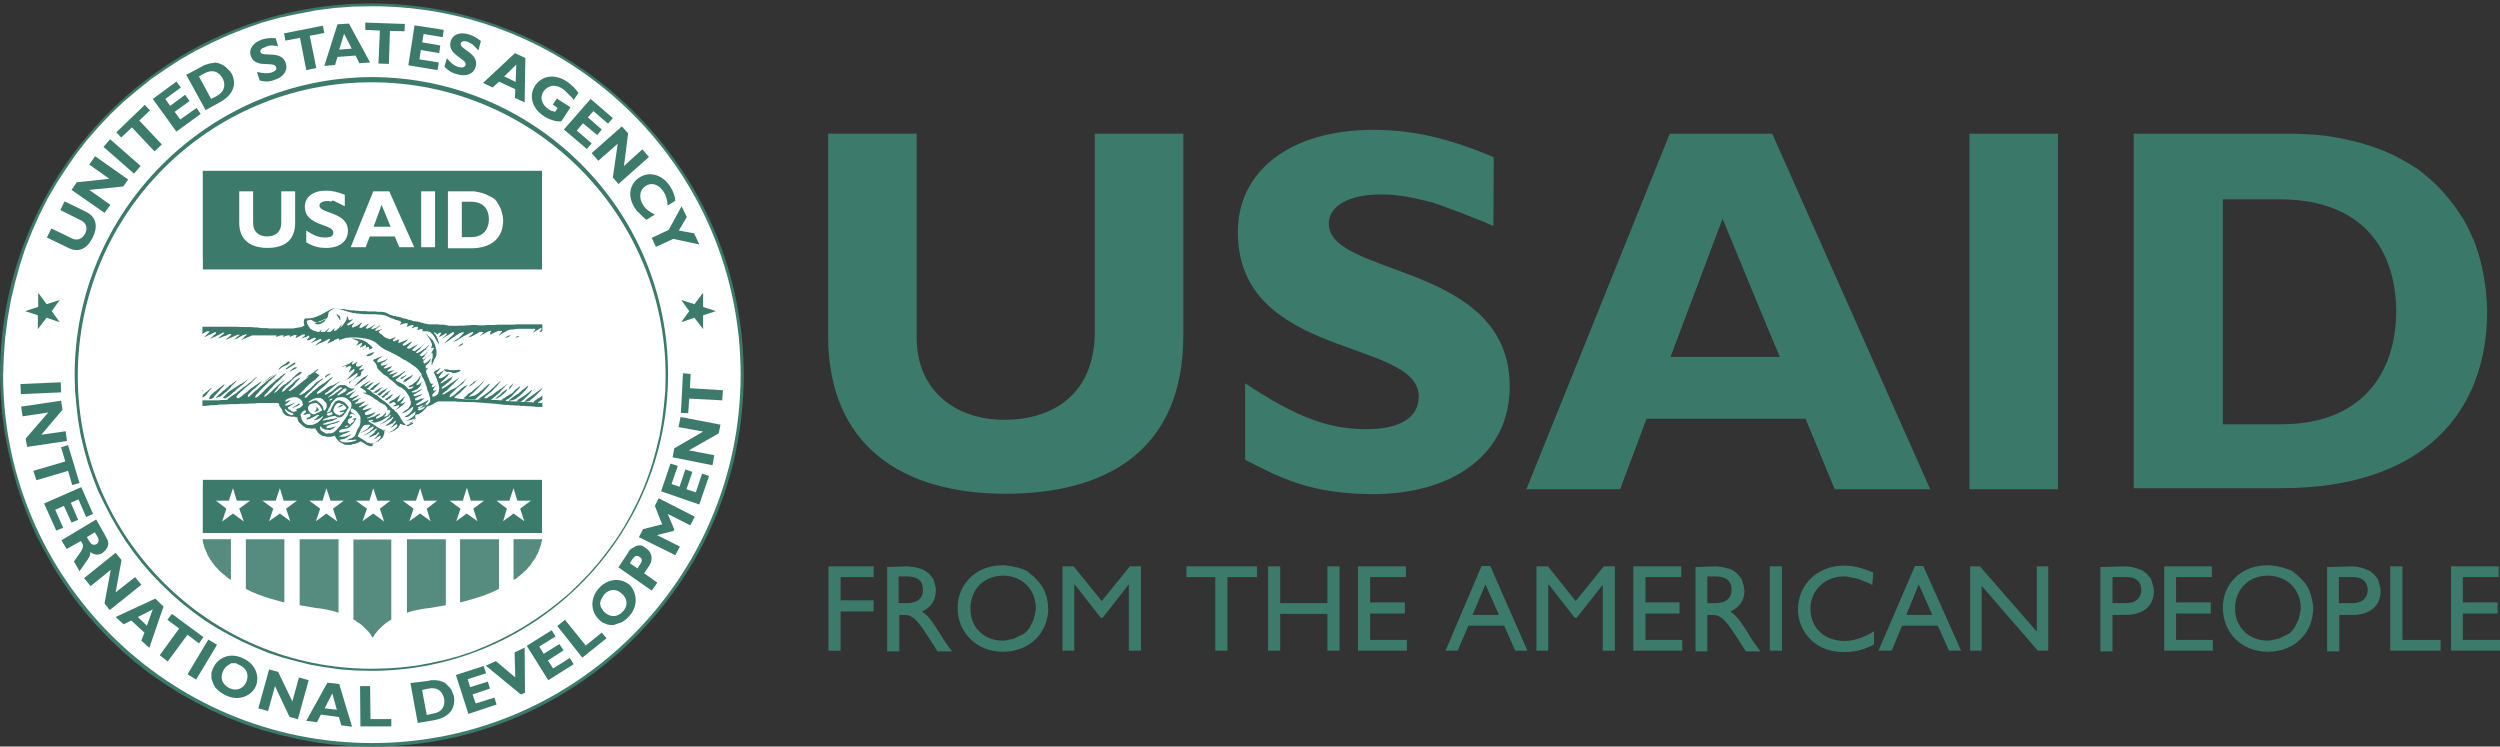 <?xml version="1.0" encoding="UTF-8"?>
<svg id="svg11978" xmlns="http://www.w3.org/2000/svg" viewBox="0 0 720 215"><rect x="0" y="0" width="720" height="215" fill="#333333" stroke="none"/><style>.st0,.st1,.st2,.st3{fill-rule:evenodd;clip-rule:evenodd;fill:#3c7a6b}.st1,.st2,.st3{fill:#3a796a}.st2,.st3{fill:#fff}.st3{fill:#568c7f}.st4{fill:#3a796a}</style><g id="layer1"><path id="path53870" class="st0" d="M340.8 38.5v58.1c0 33.9-23.1 45.6-51.2 45.6-29.7 0-51.1-13.8-51.1-45.5V38.5H264v58.8c0 14.7 10.6 23.6 25.3 23.6 13.5 0 26-7 26-25.4v-57h25.5z"/><path id="path53872" class="st0" d="M430.1 65.1l-1.4-.6-1.3-.6-1.3-.5-1.3-.5-1.2-.5-1.3-.5-1.1-.5-1.2-.4-1.1-.4-1.1-.4-1.1-.4-1-.4-1.1-.4-1-.3-1-.4-1-.2-1-.3-1-.2-1.8-.4-1.8-.4-1.7-.3-1.7-.2-1.7-.2-1.6-.1h-1.6c-9.2 0-15 3.3-15 8.4 0 15.5 52.1 11.1 52.1 46.9 0 19.6-16.5 31-39.3 31-17.9 0-26.7-4.6-36.9-9.9v-22c14.7 9.7 23.8 13.2 35 13.2 9.7 0 15-3.4 15-9.4 0-16.8-52.1-10.6-52.1-47.4 0-17.7 15.3-29.4 39-29.4 11.4 0 21.8 2.4 34.7 7.9l-.1 19.8z"/><path id="polygon53876" class="st1" d="M555.9 140.9h-27.5l-8.4-20.3h-45.8l-7.6 20.3h-27l41.3-102.4h29.5l45.5 102.4zM496.1 63l-15 39.8h31.5c-.1 0-16.5-39.8-16.5-39.8z"/><path id="polygon53878" class="st1" d="M567.2 38.5v102.4h25.5V38.5z"/><path id="path53882" class="st1" d="M659.8 38.5l3.4.1 3.4.2 3.2.3 3.1.5 3 .6 2.9.7 2.8.8 2.7.9 2.6 1 2.5 1.1 2.4 1.3 2.3 1.3 2.2 1.4 2 1.6 1.9 1.6 1.8 1.7 1.7 1.8 1.6 1.9 1.5 1.9 1.4 2 1.3 2 1.2 2.2 1 2.2 1 2.2.8 2.3.7 2.4.6 2.4.5 2.5.4 2.5.3 2.5.2 2.6.1 2.6c0 29.4-18.7 51-59.4 51h-42.4V38.5h45.3zm-19.6 83.7h16.6c25.7 0 33.3-17.4 33.3-32.4 0-17.6-9.4-32.4-33.6-32.4h-16.3v64.8z"/><path id="polygon53884" class="st0" d="M251.6 172.9v3.2h-9.5v11.3h-3.5v-24.3h13v3.1h-9.5v6.7z"/><path id="path53888" class="st0" d="M261.5 163.1l.4.1h.5l.4.1h.4l.4.1.4.1.4.1.4.1.4.1.4.2.3.1.4.2.3.2.3.2.2.2.3.2.2.2.2.2.2.3.2.2.2.2.2.3.2.3.1.3.1.3.1.4.1.4.1.3.1.4.1.4v.8c0 2.8-1.4 4.9-4 6 2.2 1.4 3.5 3.7 5.4 6.7 1 1.7 1.6 2.5 3.3 4.8H270l-3.2-5c-3.2-5-4.6-5.5-6.4-5.5H259v10.5h-3.5v-24.3l6-.2zm-2.7 10.6h2.3c3.7 0 4.8-1.9 4.7-4 0-2.3-1.4-3.7-4.7-3.7h-2.3v7.7z"/><path id="path53892" class="st0" d="M288.7 162.8h.7l.7.1.7.1.7.1.7.2.7.1.7.2.6.2.5.2.6.2.5.3.5.4.5.4.5.4.5.4.4.4.4.5.4.4.4.5.4.5.3.5.3.5.3.5.2.5.2.6.2.5.2.6.1.6.1.6.1.6v.7l.1.6c0 6.6-4.9 12.5-13.1 12.5-7.9 0-13-5.9-13-12.5-.1-6.7 5.1-12.4 12.9-12.4zm0 21.7h.5l.5-.1.5-.1.5-.1.5-.1.5-.1.4-.1.4-.2.4-.2.4-.2.4-.2.4-.2.4-.2.4-.2.4-.3.3-.3.3-.3.3-.4.3-.4.2-.4.2-.4.2-.4.2-.4.2-.4.2-.4.1-.4.1-.5.1-.4.1-.5.1-.5.1-.5v-.5c0-5.4-4-9.3-9.4-9.3s-9.4 3.9-9.4 9.3c-.2 5.4 3.8 9.4 9.2 9.4z"/><path id="polygon53894" class="st0" d="M325 168.4l-7.4 9.5h-.6l-7.4-9.5h-.2v19H306v-24.3h3.2l8.1 10 8.1-10h3.2v24.3h-3.5v-19z"/><path id="polygon53896" class="st0" d="M350 187.4v-21.2h-8.3v-3.1H362v3.1h-8.5v21.2z"/><path id="polygon53898" class="st0" d="M368.7 176.8v10.6h-3.5v-24.3h3.5v10.6h13.6v-10.6h3.5v24.3h-3.5v-10.6z"/><path id="polygon53900" class="st0" d="M404.6 173.5v3.2h-10v7.6h10.6v3.1h-14.1v-24.3h13.8v3.1h-10.3v7.3z"/><path id="polygon53904" class="st0" d="M439.9 187.4h-3.5l-3.2-7.2h-10.3l-3.1 7.2h-3.5l10.4-24.4h2.5l10.7 24.4zm-15.8-10.3h7.6l-3.9-8.8-3.7 8.8z"/><path id="polygon53906" class="st0" d="M461.6 168.4l-7.5 9.5h-.6l-7.4-9.5h-.2v19h-3.4v-24.3h3.3l8 10 8.1-10h3.2v24.3h-3.5v-19z"/><path id="polygon53908" class="st0" d="M483.7 173.5v3.2h-9.8v7.6h10.6v3.1h-14.1v-24.3h13.8v3.1h-10.3v7.3z"/><path id="path53912" class="st0" d="M494.3 163.1l.5.1h.4l.4.1h.4l.4.1.4.1.4.1.4.1.4.1.4.2.4.1.3.2.3.2.3.2.3.2.2.2.2.2.2.2.2.3.2.2.2.2.2.3.2.3.1.3.1.3.1.4.1.4.1.3.1.4.1.4v.4l.1.4c0 2.8-1.5 4.9-4.1 6 2.2 1.4 3.5 3.7 5.4 6.7 1 1.7 1.6 2.5 3.3 4.8h-4.2l-3.2-5c-3.2-5-4.7-5.5-6.4-5.5h-1.5v10.5h-3.4v-24.3l6-.2zm-2.6 10.6h2.2c3.8 0 4.8-1.9 4.8-4-.1-2.3-1.4-3.7-4.8-3.7h-2.2v7.7z"/><path id="polygon53914" class="st0" d="M509.7 163.1v24.3h3.5v-24.3z"/><path id="path53916" class="st0" d="M539.2 168.5l-.5-.3-.6-.3-.5-.2-.5-.2-.5-.2-.5-.2-.5-.2-.5-.2-.5-.1-.5-.1-.5-.1-.5-.1-.5-.1-.5-.1-.5-.1h-.5c-5.5 0-9.7 4-9.7 9.3 0 5.5 4 9.3 9.8 9.3 2.7 0 5.7-1 8.5-2.8v3.8c-2.4 1.3-5 2.2-8.8 2.2-9.1 0-13.1-7-13.1-12.1 0-7.4 5.6-12.8 13.3-12.8 2.5 0 5.1.6 8.4 2l-.3 3.6z"/><path id="polygon53920" class="st0" d="M564.8 187.4h-3.5l-3.2-7.2h-10.3l-3 7.2H541l10.5-24.4h2.4l10.9 24.4zM549 177.1h7.5l-3.9-8.8-3.6 8.8z"/><path id="polygon53922" class="st0" d="M570.7 187.4h-3.3v-24.3h2.8l16.4 18.8v-18.8h3.3v24.3h-3l-16.2-18.7z"/><path id="path53926" class="st0" d="M612.5 163.1l.5.1h.5l.4.1.4.1.4.1.4.1.4.1.4.2.4.1.3.1.4.2.3.2.3.2.2.2.3.2.2.2.2.2.2.3.2.2.2.2.2.3.2.3.1.3.1.3.1.3.1.4.1.3.1.4.1.3v.4l.1.4v.4c0 3.8-2.6 6.8-8.2 6.8h-3.7v10.5h-3.5v-24.3l7.6-.2zm-4.1 10.6h4c2.6 0 4.3-1.4 4.3-3.8 0-1.8-1-3.7-4.1-3.7h-4.2v7.5z"/><path id="polygon53928" class="st0" d="M636.7 173.5v3.2h-10v7.6h10.6v3.1h-14v-24.3H637v3.1h-10.3v7.3z"/><path id="path53932" class="st0" d="M653 162.8h.8l.7.1.7.1.7.1.7.2.7.1.6.2.6.2.6.2.6.2.5.3.5.4.5.4.5.4.4.4.5.4.4.5.4.4.4.5.4.5.3.5.3.5.2.5.2.5.2.6.2.5.1.6.2.6.1.6.1.6.1.7v.6c0 6.6-4.9 12.5-13.1 12.5-7.9 0-12.9-5.9-12.9-12.5-.2-6.7 5-12.4 12.8-12.4zm0 21.7h.5l.5-.1.5-.1.5-.1.5-.1.4-.1.5-.1.4-.2.4-.2.4-.2.4-.2.4-.2.4-.2.4-.2.4-.3.3-.3.3-.3.3-.4.3-.4.2-.4.2-.4.2-.4.2-.4.2-.4.2-.4.1-.4.1-.5.1-.4.1-.5.1-.5.1-.5v-.5c0-5.4-4-9.3-9.5-9.3-5.4 0-9.4 3.9-9.4 9.3-.1 5.4 3.9 9.4 9.3 9.4z"/><path id="path53936" class="st0" d="M677.7 163.1l.5.1h.5l.5.1.4.1.4.1.4.1.4.1.4.2.3.1.4.1.4.2.3.2.3.2.2.2.2.2.3.2.2.2.2.3.2.2.2.2.2.3.2.3.1.3.1.3.1.3.1.4.1.3.1.4.1.3v.4l.1.4v.4c0 3.8-2.6 6.8-8.2 6.8h-3.7v10.5h-3.5v-24.3l7.5-.2zm-4.1 10.6h4c2.6 0 4.3-1.4 4.3-3.8 0-1.8-1-3.7-4.2-3.7h-4.1v7.5z"/><path id="polygon53938" class="st0" d="M688.4 187.4v-24.3h3.5v21.2h11v3.1z"/><path id="polygon53940" class="st0" d="M719.3 173.5v3.2h-10v7.6H720v3.1h-14.1v-24.3h13.7v3.1h-10.3v7.3z"/><path id="path53944" class="st0" d="M1.8 108l.1-5.4.4-5.4L3 92l1-5.2 1.1-5.1 1.4-5 1.6-4.9L10 67l2.1-4.7 2.3-4.5 2.5-4.5 2.7-4.3 2.9-4.1 3.1-4 3.3-3.9 3.5-3.6 3.7-3.5 3.8-3.3 4-3.1 4.2-2.9 4.3-2.8 4.4-2.5 4.5-2.3 4.7-2.1L70.8 9l4.9-1.7 5-1.4 5.1-1.2L91 4l5.2-.7 5.4-.4 5.4-.1C165.1 2.8 212.3 50 212.3 108S165.1 213.2 107 213.2C49 213.3 1.8 166 1.8 108z"/><path id="path53946" class="st0" d="M0 108l.2 5.5.4 5.4.7 5.4 1 5.3 1.2 5.2 1.4 5.1 1.7 5 1.9 4.9 2.1 4.7L13 159l2.5 4.5 2.8 4.4 2.9 4.2 3.2 4.1 3.4 3.9 3.5 3.7 3.7 3.5 3.9 3.4 4.1 3.2 4.2 2.9 4.4 2.8 4.5 2.5 4.6 2.4 4.7 2.1 4.9 1.9 5 1.7 5.1 1.4 5.2 1.2 5.3 1 5.3.7 5.5.4 5.5.1c59 0 107-48 107-107S166.1 1 107 1C48 1 0 49 0 108z"/><path id="path53942" class="st2" d="M.9 108l.2-5.5.4-5.4.7-5.3.9-5.2 1.2-5.1 1.4-5.1 1.6-4.9 1.9-4.8 2.1-4.7 2.3-4.6 2.6-4.5 2.8-4.3 2.9-4.2 3.1-4 3.4-3.9 3.5-3.7 3.7-3.5 3.9-3.3 4-3.2 4.2-2.9 4.3-2.8 4.4-2.5 4.6-2.3 4.8-2.2 4.8-1.9 4.9-1.7 5-1.4L85.7 4l5.2-1 5.4-.7 5.4-.4 5.5-.1c58.6 0 106.1 47.5 106.1 106.1 0 58.6-47.5 106.1-106.1 106.1S.9 166.6.9 108z"/><path id="path53950" class="st0" d="M23.3 108l.1-4.3.4-4.2.5-4.2.7-4.1.9-4.1 1.1-4 1.3-3.9 1.5-3.8 1.7-3.7 1.9-3.6 2-3.5 2.2-3.4 2.3-3.2 2.5-3.2 2.6-3.1 2.8-2.9 2.9-2.8 3.1-2.6 3.1-2.5 3.3-2.3 3.4-2.2 3.5-2 3.6-1.9 3.7-1.6 3.8-1.5 3.9-1.3 4-1.1 4-1 4.2-.7 4.2-.5 4.3-.3 4.3-.1c46.2 0 83.8 37.5 83.8 83.8 0 46.1-37.5 83.8-83.8 83.8-46.2-.2-83.8-37.8-83.8-84z"/><path id="path53952" class="st0" d="M21.5 108l.1 4.4.4 4.3.5 4.3.7 4.2 1 4.2 1.1 4 1.4 4 1.5 3.9L30 145l1.9 3.7 2 3.5 2.2 3.5 2.4 3.4 2.5 3.2 2.7 3.1 2.8 2.9 2.9 2.8 3.1 2.7 3.2 2.5 3.3 2.4 3.5 2.2 3.6 2 3.7 1.9 3.8 1.7 3.9 1.6 4 1.3 4.1 1.1 4.1 1 4.2.7 4.3.6 4.3.3 4.4.1c47.2 0 85.5-38.4 85.5-85.5 0-47.2-38.3-85.5-85.5-85.5-47 .3-85.4 38.7-85.4 85.8z"/><path id="path53948" class="st2" d="M107 192.6l4.4-.1 4.3-.3 4.3-.5 4.2-.8 4.1-.9 4-1.1 3.9-1.3 3.9-1.6 3.7-1.7 3.7-1.9 3.5-2 3.4-2.2 3.3-2.3 3.2-2.5 3.1-2.6 2.9-2.8 2.8-2.9 2.7-3.1 2.5-3.2 2.4-3.3 2.2-3.4 2-3.5 1.9-3.7 1.7-3.7 1.5-3.9 1.3-3.9 1.1-4 1-4.1.7-4.2.5-4.2.4-4.3.1-4.3c0-46.7-37.9-84.6-84.7-84.6-46.7 0-84.6 37.8-84.6 84.6 0 46.4 37.9 84.3 84.6 84.3z"/><path id="polygon53954" class="st0" d="M58.4 138.2v15.3h97.7v-15.3z"/><path id="polygon53956" class="st2" d="M68.9 146.5l1.3 3.6h-.1l-3-2.2-3 2.2H64l1.2-3.6-3-2.3h3.7l1.2-3.6 1.1 3.6H72z"/><path id="polygon53958" class="st2" d="M82.4 146.5l1.2 3.6-3-2.2-3.1 2.2 1.2-3.6-3.1-2.3h3.8l1.2-3.6 1.1 3.6h3.8z"/><path id="polygon53960" class="st2" d="M95.9 146.5l1.2 3.6H97l-3-2.2-3 2.2 1.2-3.6-3.1-2.3h3.8l1.1-3.6 1.2 3.6H99z"/><path id="polygon53962" class="st2" d="M109.4 146.5l1.2 3.6h-.1l-3-2.2-3.1 2.2 1.3-3.6-3.2-2.3h3.9l1.1-3.6 1.2 3.6h3.7z"/><path id="polygon53964" class="st2" d="M122.9 146.5l1.1 3.6-3-2.2-3.1 2.2 1.2-3.6-3.1-2.3h3.8l1.2-3.6 1.1 3.6h3.8z"/><path id="polygon53966" class="st2" d="M136.3 146.5l1.2 3.6-3.1-2.2-3 2.2 1.2-3.6-3.1-2.3h3.8l1.1-3.6h.1l1.1 3.6h3.8z"/><path id="polygon53968" class="st2" d="M149.8 146.5l1.2 3.6-3.1-2.2-3 2.2 1.1-3.6-3-2.3h3.7l1.2-3.6 1.1 3.6h3.9z"/><path id="polygon53970" class="st3" d="M58.4 155.5v.5l.1.2v.3l.1.2.1.3.1.4.1.3.1.4.2.3.2.5.2.4.1.4.3.5.3.5.2.4.4.5.3.5.4.5.4.5.5.5.4.5.5.5.6.5.6.5.6.5.6.5.7.4v-11.7h-8.1v.1z"/><path id="path53972" class="st3" d="M70.8 155.3h11.1v18.2s-7-1.6-11.1-3.9v-14.3z"/><path id="path53974" class="st3" d="M86.3 155.3v19s3.9.7 4.6.8c.7 0 4.8.6 6.6 1.4v-21.2H86.3z"/><path id="polygon53976" class="st3" d="M156.1 155.5V155.8l-.1.2-.1.2v.3l-.1.2v.3l-.2.4-.1.3-.1.4-.2.3-.1.5-.2.4-.2.4-.3.5-.2.5-.3.4-.4.5-.3.5-.3.5-.4.5-.5.5-.4.5-.6.5-.5.5-.6.5-.6.5-.6.5-.8.4v-11.7h8.2v.1z"/><path id="path53978" class="st3" d="M143.7 155.3h-11.2v18.2s7-1.6 11.2-3.9v-14.3z"/><path id="path53980" class="st3" d="M128.4 155.3v19s-4 .7-4.6.8c-.6 0-4.8.6-6.6 1.4v-21.2h11.2z"/><path id="polygon53982" class="st0" d="M58.4 49.2v28.4h97.7V49.2z"/><path id="path53984" class="st2" d="M85 55.1v9.1c0 5.4-3.6 7.2-8 7.2-4.7 0-8.1-2.2-8.1-7.2v-9.1h4v9.3c0 2.3 1.7 3.7 4 3.7 2.2 0 4.1-1.1 4.1-4v-9h4z"/><path id="path53986" class="st2" d="M99.3 59.4l-.2-.1-.2-.1-.2-.1-.2-.1-.2-.1-.2-.1-.2-.1-.2-.1-.2-.1-.2-.1-.1-.1H97l-.2-.1-.2-.1-.1-.1-.2-.1h-.1l-.2-.1-.2-.1-.3.3H95l-.2-.1h-.5c-1.4 0-2.3.5-2.3 1.3 0 2.4 8.2 1.7 8.2 7.3 0 3.1-2.6 4.9-6.2 4.9-2.8 0-4.2-.7-5.8-1.6v-3.4c2.3 1.5 3.7 2 5.5 2 1.6 0 2.3-.5 2.3-1.4 0-2.7-8.2-1.7-8.2-7.5 0-2.8 2.4-4.6 6.1-4.6 1.8 0 3.4.4 5.4 1.2v3.3z"/><path id="polygon53990" class="st2" d="M119.3 71.2H115l-1.3-3.1h-7.2l-1.2 3.1H101l6.5-16.1h4.6l7.2 16.1zM109.9 59l-2.3 6.3h4.9l-2.6-6.3z"/><path id="polygon53992" class="st2" d="M121.3 55.1v16.1h4V55.1z"/><path id="path53996" class="st2" d="M136.1 55.1h.5l.5.1.5.1.5.1.4.1.5.1.4.2.4.1.4.2.4.2.4.2.4.2.4.2.3.2.3.2.3.3.2.3.2.2.2.4.2.3.2.3.2.4.2.4.2.4.1.4.1.4.1.4.1.4.1.4v.4l.1.4v.4c0 4.6-2.9 8-9.3 8H129V55.1h7.1zM133 68.3h2.6c4 0 5.2-2.8 5.2-5.1 0-2.8-1.4-5.1-5.2-5.1H133v10.2z"/><path id="path53998" class="st3" d="M107.3 183.7l-.2-.4-.2-.3-.2-.3-.2-.3-.2-.2-.2-.3-.2-.2-.2-.2-.2-.2-.2-.2-.2-.2-.2-.2-.2-.2-.2-.2-.2-.2-.2-.1-.2-.2-.2-.1-.2-.2-.2-.1-.2-.1-.1-.1-.2-.1-.1-.1-.1-.1-.1-.1-.1-.1-.1-.1h-.3l-.1-.1h-.1v-23.1h10.9v23.1c0-.1-3.3 1.7-5.4 5.2z"/><path id="polygon54000" class="st0" d="M196.2 92.8l2.3-3.2-2.3-3.2 3.8 1.2 2.5-3.3v4.1l3.7 1.2-3.7 1.2v4l-2.5-3.3z"/><path id="polygon54002" class="st0" d="M17.2 86.4l-2.3 3.2 2.3 3.2-3.8-1.3-2.5 3.3v-4l-3.7-1.2 3.8-1.2v-4.1l2.4 3.3z"/><path id="path54004" class="st0" d="M18.6 58l6 2.9c3.5 1.7 3.5 4.7 2.1 7.5-1.5 3.1-4 4.6-7.2 2.9l-6-2.9 1.3-2.6 6 2.9c1.5.7 2.9.1 3.7-1.4.7-1.4.6-3-1.3-3.9l-5.8-2.9c-.1.1 1.2-2.5 1.2-2.5z"/><path id="polygon54006" class="st0" d="M31.8 59l-1.7 2.3-9.5-6.6 1.5-2.2 9.4-1-5.8-4.1 1.7-2.4 9.5 6.7-1.4 2-9.8 1z"/><path id="polygon54008" class="st0" d="M31.7 40.1l8.8 7.7-1.9 2.2-8.8-7.7z"/><path id="polygon54010" class="st0" d="M44.5 43.6L38 36.7l-3.1 2.9-1.4-1.5 8.2-7.9 1.5 1.6-3.1 2.9 6.5 6.9z"/><path id="polygon54012" class="st0" d="M50.8 23.5l1.3 1.7-4.5 3.3 1.4 2 4.3-3.2 1.3 1.8-4.3 3.1 1.6 2.2 4.7-3.3 1.2 1.7-7 5.1-6.8-9.4z"/><path id="path54016" class="st0" d="M58.2 19.1l.4-.2.4-.2.3-.1.4-.1.3-.1.4-.1.3-.1h.4l.3-.1h.3l.3-.1.3.1h.3l.3.1.3.1.2.1.3.1.2.1.2.1.2.1.2.1.2.2.2.1.2.2.2.2.2.2.2.2.2.2.2.2.2.2.1.2.2.2c1.6 2.9.9 6.1-3.2 8.4l-4.2 2.3-5.6-10.2c.1.1 4.6-2.4 4.6-2.4zm2.6 9.4l1.7-.9c2.5-1.4 2.4-3.6 1.6-5.1-1-1.7-2.7-2.7-5.2-1.4l-1.6.9 3.5 6.5z"/><path id="path54018" class="st0" d="M80.1 13.3H79.8l-.1-.1h-.8l-.1-.1h-1l-.1.1h-.4l-.2.1h-.2l-.2.1-.2.1-.2.1c-1 .3-1.5.9-1.3 1.4.6 1.6 6.1-.7 7.3 3.2.7 2.1-.7 4-3.2 4.8-1.9.7-3 .5-4.3.2l-.8-2.5c1.9.5 3.1.5 4.2.2 1.1-.4 1.6-.9 1.3-1.6-.6-1.9-6 .7-7.3-3.3-.6-1.9.7-3.7 3.2-4.6 1.3-.4 2.5-.5 4-.4 0 .1.7 2.3.7 2.3z"/><path id="polygon54020" class="st0" d="M88.2 20.2l-1.8-9.3-4.2.8-.4-2.1L93 7.4l.4 2.1-4.2.8 1.9 9.3z"/><path id="polygon54024" class="st0" d="M106.6 18l-3.1.2-1.1-2.2-5.2.4-.7 2.3-3.1.3 3.8-12 3.3-.2 6.1 11.2zm-7.5-8.3l-1.4 4.6 3.6-.3-2.2-4.3z"/><path id="polygon54026" class="st0" d="M109 18.3l.4-9.5-4.2-.2V6.5l11.4.4-.1 2.1-4.2-.1-.3 9.5z"/><path id="polygon54028" class="st0" d="M127.8 8.6l-.3 2.1-5.5-.9-.4 2.4 5.2.9-.3 2.2-5.3-.9-.4 2.7 5.6.9-.4 2.2-8.4-1.4 1.8-11.5z"/><path id="path54030" class="st0" d="M137.8 14.5l-.1-.1-.1-.1-.1-.1-.1-.1-.1-.1-.1-.1-.1-.1-.1-.1-.1-.1-.1-.1-.1-.1-.1-.1-.1-.1-.1-.1-.1-.1-.1-.1-.1-.1-.1-.1-.2-.1-.2-.1-.2-.1-.2-.1-.2-.1-.2-.1-.2-.1c-1-.3-1.7-.1-1.9.5-.5 1.7 5.4 2.8 4.3 6.7-.6 2.2-2.8 2.9-5.3 2.2-2-.5-2.8-1.3-3.7-2.2l.7-2.4c1.3 1.5 2.2 2.2 3.4 2.5 1.1.3 1.7.1 2-.6.5-1.8-5.4-2.8-4.3-6.8.5-1.9 2.6-2.8 5.2-2 1.3.4 2.3 1 3.5 1.9l-.7 2.7z"/><path id="polygon54034" class="st0" d="M151.1 29.5l-2.8-1.3.1-2.5-4.7-2.2-1.8 1.7-2.8-1.3 9.2-8.6 3 1.4c0 .1-.2 12.8-.2 12.8zm-2.4-10.9l-3.5 3.4 3.3 1.6c0-.1.2-5 .2-5z"/><path id="path54036" class="st0" d="M165.2 28.8l-.2-.3-.1-.2-.2-.2-.2-.2-.2-.2-.2-.2-.2-.2-.2-.2-.2-.2-.2-.2-.2-.2-.2-.2-.2-.2-.2-.2-.2-.1-.2-.2c-2.6-1.7-4.6-.7-5.6.8-1.1 1.7-.5 3.7 1.5 5.1.6.4 1 .5 1.9.7l.7-1.1-1.4-1 1.2-1.7 3.9 2.5-2.6 4c-1.3.3-3.4-.4-5-1.4-3.4-2.2-4.5-5.8-2.6-8.8 2-3 5.7-3.5 9.2-1.2 1.4 1 2.6 2.2 3.3 3.3l-1.4 2z"/><path id="polygon54038" class="st0" d="M176.5 34l-1.4 1.6-4.2-3.6-1.6 1.8 4 3.5-1.3 1.6-4.1-3.4-1.8 2.1 4.3 3.7-1.4 1.6-6.6-5.6 7.7-8.8z"/><path id="polygon54040" class="st0" d="M172.3 46.3l-1.9-2.2 8.7-7.7 1.8 2-1.2 9.4L185 43l1.9 2.2-8.8 7.8-1.6-1.9 1.4-9.7z"/><path id="path54042" class="st0" d="M186.2 63.3l-.1-.1-.1-.1-.2-.1-.1-.1-.2-.2-.3-.2-.2-.2-.2-.2-.2-.2-.2-.2-.2-.2-.2-.2-.2-.2-.2-.2-.2-.2-.2-.2-.1-.3-.2-.2c-2.5-3.8-1.3-7.3 1.3-8.9 2.6-1.7 6.4-1.1 8.8 2.6.9 1.4 1.4 2.8 1.5 4.1l-2.2 1.4c-.1-1.5-.4-2.8-1.2-4-1.3-2.1-3.5-2.8-5.2-1.6-1.7 1.1-2 3.4-.7 5.4.8 1.3 1.7 1.9 3.4 2.8l-2.4 1.5z"/><path id="polygon54044" class="st0" d="M195.5 66.4l4.4.8 1.5 3.2-7.5-1.6-5 2.3-1.2-2.6 4.9-2.3 3.7-6.8 1.5 3.1z"/><path id="polygon54046" class="st0" d="M17.6 113l-11.6.5-.1-2.9 11.6-.5z"/><path id="polygon54048" class="st0" d="M6.5 119.9l-.4-2.8 11.5-1.7.4 2.6-6.1 7.2 7-1 .4 2.8-11.5 1.7-.4-2.4 6.5-7.5z"/><path id="polygon54050" class="st0" d="M9.6 135.6l9.2-2.7-1.2-4.1 2-.6 3.3 10.9-2.1.6-1.2-4.1-9.1 2.7z"/><path id="polygon54052" class="st0" d="M26.8 148l-2 .9-2.2-5.1-2.2 1 2.1 4.9-1.9.8-2.2-4.8-2.5 1.1 2.3 5.2-2 .8-3.5-7.8 10.7-4.7z"/><path id="path54056" class="st0" d="M30.3 154.2l.1.2.1.2.1.2.1.2.1.2.1.2.1.2.1.2v.4l.1.2v.2l-.1.2v.4l-.1.1v.2l-.1.2-.1.1-.1.2-.1.1-.1.2-.1.1-.1.1-.1.1-.1.1-.1.1-.1.1-.1.1-.1.1-.1.1-.2.1c-1.1.7-2.2.5-3.4-.3.1 1.4-1 2.4-3.1 5.5l-1.6-2.8c1.5-2.3 3.2-3.9 2.4-5.2l-.4-.7-4.1 2.3-1.5-2.5 10-6 2.6 4.6zm-5.3.5l.8 1.3c.4.7 1.1 1.2 2 .7.7-.5.8-1.2.3-2.1l-.8-1.3-2.3 1.4z"/><path id="polygon54058" class="st0" d="M26.1 168.8l-1.9-2.3 9.1-7.3 1.7 2.1-1.7 9.3 5.6-4.4 1.8 2.2-9.1 7.3-1.5-1.9 1.8-9.7z"/><path id="polygon54062" class="st0" d="M43 186.6l-2.3-2.1.9-2.3-3.8-3.5-2.2 1.1-2.3-2.1 11.4-5.3 2.4 2.3c0-.1-4.1 11.9-4.1 11.9zm1-11.1l-4.3 2.2 2.6 2.5 1.7-4.7z"/><path id="polygon54064" class="st0" d="M46 188.7l5.6-7.7-3.4-2.5 1.3-1.7 9.1 6.7-1.3 1.8-3.3-2.5-5.7 7.7z"/><path id="polygon54066" class="st0" d="M62.5 185.7l-6 10-2.5-1.5 6-10z"/><path id="path54070" class="st0" d="M65.1 200.3l-.4-.2-.4-.2-.3-.2-.3-.2-.3-.2-.2-.2-.3-.2-.2-.2-.2-.2-.2-.2-.2-.2-.2-.3-.1-.2-.2-.3-.1-.2-.1-.3-.1-.3-.1-.2-.1-.3-.1-.3-.1-.3v-1.7l.1-.3.1-.2.1-.3.1-.2.1-.3.1-.2c1.2-2.6 4.6-4.5 8.5-2.6 4 1.8 4.8 5.7 3.6 8.2-1.2 2.5-4.7 4.3-8.5 2.5zm4-8.7l-.2-.1-.2-.1-.2-.1-.2-.1-.2-.1-.2-.1h-1.3l-.1.1-.2.1-.2.1-.1.1-.2.1-.1.1-.2.1-.1.1-.1.1-.2.1-.1.1-.1.2-.1.1-.1.1-.1.2-.1.1-.1.2-.1.2-.1.2c-.9 1.9-.1 3.8 1.9 4.8 2 .9 3.9.2 4.8-1.7.9-2.1.2-4-1.8-4.9z"/><path id="polygon54072" class="st0" d="M77.2 204.8l-2.8-.8 3.1-11.2 2.6.7 4.1 8.5 1.9-6.9 2.8.8-3.1 11.2-2.4-.6-4.2-8.9z"/><path id="polygon54076" class="st0" d="M101.4 209.3l-3.1-.4-.7-2.4-5.2-.7-1.1 2.2-3.1-.4 6.1-11 3.4.4c0 .1 3.7 12.3 3.7 12.3zm-5.7-9.6l-2.2 4.3 3.5.4-1.3-4.7z"/><path id="polygon54078" class="st0" d="M106.6 197.6l.1 9.5h6v2.1h-8.9l-.1-11.6z"/><path id="path54082" class="st0" d="M123.3 196.1l.4-.1.4-.1h1.6l.3.1h.4l.3.1.3.1.3.1.2.1.3.1.2.1.2.1.2.2.2.2.2.2.2.2.2.2.2.2.2.2.1.2.2.2.1.2.1.2.1.2.1.3.1.2.1.3.1.3.1.2c.6 3.3-1 6.1-5.6 7l-4.8.8-2.1-11.5 5.1-.6zm-.4 9.8l1.9-.4c2.9-.5 3.4-2.6 3.1-4.3-.4-1.9-1.7-3.4-4.5-2.9l-1.8.4c-.1-.1 1.3 7.2 1.3 7.2z"/><path id="polygon54084" class="st0" d="M139.3 191.8l.7 2.1-5.3 1.7.7 2.3 5.1-1.6.6 2-5 1.7.9 2.6 5.4-1.7.6 2-8.1 2.7-3.6-11.2z"/><path id="polygon54086" class="st0" d="M142.8 190.4l5.6 4.7-.2-7.2 2.9-1.4.1 13-1.2.5-10.1-8.3z"/><path id="polygon54088" class="st0" d="M158.9 181.5l1.1 1.8-4.7 2.9 1.3 2.1 4.5-2.8 1.2 1.8-4.5 2.9 1.5 2.3 4.8-3 1.1 1.8-7.3 4.6-6.2-9.9z"/><path id="polygon54090" class="st0" d="M162.7 178.5l6 7.4 4.6-3.7 1.4 1.6-7 5.6-7.2-9.1z"/><path id="path54094" class="st0" d="M181 177.7l-.2.2-.3.3-.3.2-.2.2-.3.2-.3.2-.3.2-.3.1-.3.1-.3.1-.3.1-.3.1-.3.1-.3.1-.3.1h-1l-.3-.1h-.3l-.3-.1-.2-.1-.3-.1-.2-.1-.3-.1-.2-.1-.2-.1-.2-.2-.2-.1-.2-.2-.2-.2-.2-.2c-2-1.9-2.8-5.8.2-9s6.9-2.6 8.9-.7c1.9 2.2 2.5 6-.5 9.1zm-6.9-6.6l-.1.1-.1.2-.1.1-.1.2-.1.2-.1.1-.1.2-.1.2-.1.2-.1.1-.1.2v.2l-.1.2v.2l-.1.1v.2l.1.2v.4l.1.1v.2l.1.2.1.2.1.1.1.2.1.1.1.2.1.2.1.1.1.1.2.2.1.1c1.6 1.4 3.6 1.4 5.1-.2 1.6-1.6 1.5-3.7-.1-5.1-1.5-1.6-3.6-1.6-5.1 0z"/><path id="path54098" class="st0" d="M181 159l.1-.2.1-.2.2-.2.2-.2.1-.1.2-.1.2-.1.1-.1.2-.1.2-.1.2-.1.1-.1.2-.1.2-.1h.2l.2-.1H184.7l.2.1h.2l.1.1.2.1.1.1.2.1.1.1.1.1.1.1.2.1c1.3.9 2.2 2.9.6 5.2l-1.3 1.9 3.8 2.7-1.6 2.3-9.6-6.7 2.9-4.4zm2.6 4.7l.7-1.1c.8-1.1.7-1.7-.1-2.2-.8-.6-1.4-.4-2.3 1l-.5.8 2.2 1.5z"/><path id="polygon54100" class="st0" d="M198.8 151.3l-6.5-3.3 1.9 4.5-.2.4-4.8 1.2 6.6 3.3-1.3 2.5-10.5-5.2 1.2-2.3 5.5-1.4-2.1-5.3 1.1-2.2 10.4 5.3z"/><path id="polygon54102" class="st0" d="M193.1 133.5l2.1.7-1.8 5.2 2.3.8 1.7-5 2 .7-1.7 5 2.7.9 1.8-5.4 2 .7-2.8 8.2-11-3.8z"/><path id="polygon54104" class="st0" d="M205.7 131.1l-.5 2.9-11.5-2.3.5-2.6 8.3-4.8-7.1-1.3.6-2.9 11.5 2.2-.5 2.5-8.6 4.9z"/><path id="polygon54106" class="st0" d="M208 115.3l-9.5-.5-.3 4.2-2.1-.1.6-11.4 2.2.2-.2 4.1 9.5.6z"/><path id="path3134" class="st4" d="M148.4 129.5s0-.1 0 0c0-.1.1-.1 0 0 .1 0 0 0 0 0zm-41.3-1h-.5-.1c-.1 0-.2 0-.3-.1-.1 0-.1-.1-.2-.1s-.1 0-.2-.1h-.1-.1c-.1 0-.1-.1-.1-.1l-.1-.1s-.1-.1-.2-.1-.1-.1-.2-.1l-.1-.1c-.1-.1-.2-.1-.3-.2 0 0-.1-.1-.2-.1s-.1-.1-.2-.1l-.2-.2h-.1s-.1.1-.2.1c-.1.1-.4.2-.6.3-.1 0-.2.1-.2.1-.1 0-.2.1-.3.1-.1 0-.2.1-.3.1l-.4.1h-.1-.2c-.1 0-.2 0-.2.1-.1 0-.1 0-.2.1h-.1c-.3.1-.9 0-1.5 0-.2 0-.6-.1-.7-.2 0 0-.1 0-.1-.1-.1 0-.7-.4-.8-.4h-.1l-.2-.2-.4-.4c-.3-.3-.3-.3-.6-.8-.2-.3-.3-.5-.3-.5 0-.1-.1 0-.3.1-.3.1-.6.2-1 .2h-.8c-.2 0-.7-.1-.9-.2h-.2c-.2 0-.2 0-.4-.1s-.5-.4-.6-.4c0 0-.1-.1-.2-.1l-.5-.5c-.1-.1-.1-.2-.2-.4l-.1-.1-.1-.1s0-.1-.1-.1c0-.1-.1-.1-.1-.2s0-.2-.1-.2h-.1-.3c-.2 0-.9.1-1.1 0-.9-.1-1-.1-1.2-.2-.1 0-.2-.1-.2-.1l-.1-.1c-.3-.2-.5-.3-.5-.3s-.1 0-.1-.1c-.1-.1-.6-.5-1-.9-.2-.2-.3-.3-.3-.5 0 0-.1-.3-.2-.4v-.1-.1-.1-.1-.1-.1h-.2-.2c-.1 0-.2 0-.3-.1-.1 0-.2-.1-.2-.1h-.1-.1-.1-.1-.1c-.1 0-.2.1-.5 0-.5-.1-1.2-.2-1.3-.3 0 0-.1-.1-.2-.1-.2-.1-.5-.4-.7-.7-.2-.3-.2-.3-.3-.7-.1-.3-.1-.3-.2-.4 0 0-.1-.2-.3-.4-.1-.2-.2-.4-.3-.4 0 0-.1-.3-.1-.4v-.1s0-.1-.1-.1v-.1-.1s0-.1-.1-.1h-3.5-.1-2.2c-.3 0-.7 0-.9.1h-.9c-.4 0-1.7.1-1.9.1h-1c-.2 0-.6 0-1.5.1h-1.6c-.5 0-.7 0-1.5.1H63.4c-.1 0-.5 0-.7.1-.8.1-.9.1-1.3.1h-.6c-.2 0-.5.1-.9.1-.2 0-.5 0-.5.1h-.8-.2c-.1 0-.3 0-.4-.1-.3 0-.3 0-.2-.1v-.1l-.1-.1c-.1 0-.1-.1-.1-.1v-.1-.1-.1-.2-.2-.1-.1l.1-.2H62.8c.2 0 .6 0 1-.1h1.1c.1 0 1-.1 1.1-.1h1.2c.2 0 .3-.1.6-.1h.3c.2 0 .9-.1 1-.1h.2c.1 0 .5-.3.6-.4l.9-.9c.1-.1.2-.3.3-.4.2-.2.8-.8 1.2-1.1.1-.1.3-.2.4-.3.1-.1.3-.2.3-.3.1-.1.2-.2.3-.2.1 0 .1-.1.2-.1.2-.1.6-.5.7-.6.3-.2.9-.4 1-.5.1 0 .1 0 0 0l-.2.2-.3.3-.3.3c-.2.2-.7.6-.8.8l-.1.1s-.1.1-.3.2c-.1.1-.3.2-.3.2s-.1.2-.5.5c-.6.6-.9.9-.9 1 0 0-.1.1-.1.2-.1.1-.1.1 0 .2v.2h.1c.1 0 .1 0 .3-.1l.2-.2.1-.1.1-.1c.4-.3.7-.7 1.2-1.1.4-.4.5-.4.5-.4h.1l.5-.5s.4-.5.5-.5c.1-.1.4-.3.6-.5.1-.1.2-.1.2-.1l.1-.1c.2-.2.5-.5.8-.7.3-.2.3-.2.4-.3.1-.1.2-.1.2-.2 0 0 .2-.1.3-.2.2-.2.5-.4.7-.5l.2-.2c.1-.1.2-.1.2-.2 0 0 .1-.1.2-.1s.2-.1.3-.2c.2-.1.5-.2.5-.3h.1l-.3.3-.5.5c-.4.4-.6.5-.7.7-.1 0-.2.2-.3.3-.1.1-.2.2-.3.2-.1 0-.1.1-.2.2l-.3.3-.5.5-.5.5s-1 .9-1.1 1.1l-.3.3c-.1.1-.3.3-.3.4l-.6.6c-.1.1-.2.2-.2.3-.1.2-.1.2-.2.3-.1.1-.1.1 0 .2s.1.1.2.1.2 0 .4-.2c.3-.2.5-.3.6-.5.1-.1.3-.3.5-.4.1 0 .2-.2.3-.3l.9-.9.4-.4c.1-.1.4-.4 1.1-1 .1-.1.3-.3.4-.3.1-.1.2-.1.2-.2l.1-.1c.2-.1.5-.4.6-.5l.3-.3c.1-.1.2-.2.3-.2.2-.1.5-.4.7-.5 0 0 .2-.1.2-.2.1-.1.2-.2.3-.2.1 0 .2-.2.4-.3.3-.3.4-.3.6-.4.2-.1.3-.1.3-.1s-.1.2-.3.4l-.7.7-.6.6-.1.1-.1.1-.1.1c-.1.1-.5.5-.6.5l-.2.2c-.1.1-.3.2-.3.3l-.1.1-.5.5c-.2.2-.2.3-.2.3s0 .1-.1.1l-.1.1s0 .1-.1.1c-.1.1-.5.4-.6.6 0 .1-.2.2-.3.4l-.3.3c0 .1-.1.1-.1.1l-.3.3-.1.1-.1.1s-.1.2-.2.3c-.2.2-.2.3-.1.3H76.4l.1-.1s.2-.1.3-.2c.1-.1.2-.2.3-.2.2-.2.5-.4.9-.8.2-.1.4-.3.4-.4.5-.4.9-.8 1.2-1.1l.5-.5c.1-.1.7-.5.9-.7l.3-.3c.2-.1.7-.5.8-.5 0 0 .1 0 .1-.1l.1-.1-.4.4-.2.2c-.1.1-.1.2-.2.2l-.2.2-.2.2-.2.2c-.1.1-.1.2-.3.3l-.4.4s-.1.1-.1.2c-.1.1-.1.1-.1.2s0 .1-.2.3c-.1.1-.2.3-.3.3-.1.1-.1.1-.1.2 0 0-.2.3-.3.3v.1s0 .1-.1.2l-.1.1h.2l.2-.2c.1-.1.2-.2.3-.2.2-.1.2-.2.6-.6.2-.1.3-.3.4-.4.1 0 .2-.1.2-.2.1 0 .1-.1.2-.2.3-.2.5-.4.5-.4.1-.1.2-.1.2-.1s.7-.5.9-.6c.2-.2.3-.3.5-.4.2-.1.3-.2.6-.5.1 0 .1-.1.2-.1 0 0 .1-.1.2-.1.1-.1.2-.1.2-.2.1 0 .2-.1.2-.1h.1v.1l-.1.1s0 .1-.1.1l-.1.1-.2.2c-.1.1-.1.2-.2.2l-.1.1-.4.4-.3.3-.1.1-.1.1s-.1.1-.3.2c-.3.3-.6.5-.7.8 0 .1-.1.1-.2.2-.2.1-.3.3-.3.3v.2s0 .1-.1.1c-.1.1-.1.2-.1.3h.2c.1 0 .1-.1.1-.1h.2l.3-.3s.2-.1.3-.3c.2-.2.3-.3.5-.4.1-.1.5-.4.8-.7.2-.2.3-.2.4-.3l.2-.2c.1-.1.2-.1.2-.2l.1-.1.1-.1c.1 0 .3-.2.4-.4l.2-.2c.1-.1.2-.1.3-.2.1-.1.2-.1.4-.3l.1-.1h.4c.1 0 .4-.2.5-.3l.1-.1c.1 0 .1 0-.1.1-.1.1-.2.2-.4.3-.3.2-.6.6-.6.6l-.3.3c-.1.1-.3.4-.5.5 0 0-.1.1-.1.2l-.1.1s-.1.1-.1.2c-.1.2-.3.3-.4.4l-.2.2s-.1 0-.1.1c-.3.3-.3.4-.4.4-.1 0-.1.1-.1.1l-.2.2c-.3.2-.3.3-.1.4.1 0 .2 0 .4-.1.1-.1.2-.1.3-.2.2-.1.4-.3.7-.5.1-.1.3-.2.4-.3.1-.1.2-.2.3-.2.1 0 .1-.1.2-.2l.1-.1s.1 0 .1-.1c0 0 .1-.1.2-.1.2-.1.4-.2.5-.4.2-.1.2-.2 1-.8.3-.2.6-.5.8-.6.1-.1.3-.3.5-.4.1-.1.4-.3.5-.4.1-.1.3-.3.4-.3.1-.1.2-.2.3-.2.1-.1.2-.1.2-.1.1 0 .3-.2.5-.3.2-.1.4-.3.4-.3s0 .1-.3.3c1.2.7 1.2.7 1.2.8l-.1.1-.7.7-.4.4-.1.1c-.1 0-.1.1-.2.1l-1 .8c-.7.6-1 .9-1.3 1.2l-.4.4v.1l-.2.2-.3.3c-.4.3-.8.8-.9.9l-.1.1c-.1 0-.1.1-.1.2h.5s.3-.2.4-.2l.1-.1.2-.1h.1c.1 0 .2-.1.3-.2 0-.1.2-.2.3-.3.1-.1.3-.2.4-.3.1 0 .2-.2.3-.2.1-.1.3-.2.4-.3l.2-.2.2-.2.2-.2.1-.1.1-.1c.2-.1.3-.2.4-.3v-.1s.1 0 .1-.1l.1-.1.1-.1.1-.1.1-.1.1-.1.1-.1c.1-.1.2-.1.2-.1s.8-.5 1.1-.7c.1-.1.3-.2.4-.2.1 0 .1-.1.1-.1.1 0 .1 0 .1.1s-.1.2-.4.4c0 0-.1.1-.2.1s-.1.1-.1.1-.1 0-.1.1l-.2.2c-.5.5-1.1 1-1.1 1.1l-.3.3-.4.4-.3.3-.1.1-.4.4c-.8.7-1.3 1.3-1.4 1.4l-.1.1c-.2.2-.2.4 0 .4.1 0 .1.1.2 0 .1 0 .2-.1.3-.2 0-.1.1-.1.1-.1l.1-.1c0-.1.2-.2.4-.4.1-.1.4-.4.6-.5 0 0 .2-.1.3-.3.8-.6 1.3-1.1 1.4-1.1l.2-.2s.1 0 .1-.1l.1-.1s.2-.2.3-.2c.1 0 .2-.1.6-.4.3-.2.4-.3.5-.3 0 0 .1-.1.2-.1.1-.1.2-.2.3-.2l.2-.2c.1-.1.4-.3.5-.4 0 0 .1-.1.2-.1s.1-.1.2-.2c.1 0 .1-.1.1-.1l.1-.1.1-.1h.1c.4-.3.8-.5.8-.5l-.3.4c-.1.2-.4.4-.5.5-.3.3-.6.6-.6.7l-1.1 1.1c-.5.4-.9.7-1.1.9l-.2.2c-.2.1-.5.4-.7.6-.1.1-.1.2-.1.2 0 .1 0 .2.1.3.1.1.2 0 .4-.1.1-.1.2-.1.2-.1s.4-.2.5-.3c.1 0 .2-.1.2-.2.1 0 .2-.1.2-.1s.1-.1.2-.1.1-.1.2-.1l.1-.1.1-.1s.1-.1.2-.1.2-.1.2-.2c.1-.1.1-.1.2-.1 0 0 .1 0 .1-.1l.1-.1s.1 0 .1-.1h.1s.1-.1.2-.1c.1-.1.2-.1.2-.1.1 0 .2-.2.3-.2h.2l.2-.1h.2s.1-.1.2-.1c.1-.1.2-.1.2-.1s.1-.1.3-.2c0 0 .1-.1.2-.1s.2-.1.3-.2c.1 0 .2-.1.3-.2.1 0 .2-.1.2-.1.1-.1.2-.1.3-.1v.1s-.1.1-.2.1c-.2.1-.2.2-.3.2-.2.2-.6.5-.7.6 0 0-.1 0-.1.1l-.1.1-.1.1c-.1 0-.2.1-.3.2l-.1.1s0 .1-.1.1-.1 0-.1.1c0 0-.1.1-.2.1l-.1.1-.1.1-.1.1c-.2.2-.3.2-.4.3l-.1.1-.1.1-.1.1-.1.1s-.1.1-.2.1c-.1.1-.2.2-.3.2-.1.1-.2.2-.3.2v.3s.1 0 .1.1c.1 0 .2 0 .5-.2.1-.1.2-.1.3-.2.1 0 .2-.1.2-.1.1-.1.4-.2.7-.4.2-.1.4-.2.4-.3 0 0 .4-.3.8-.7l.8-.6c0-.1.1-.1.4-.2.2-.1.3-.1.5-.1H99.3s.3.1.4.2h.1l.2.2.1.1.1.1c.1 0 .1.1.2.1 0 0 .1 0 .2.1.1 0 .2.1.3.1.1.1.3.1.4.1h.8s-.1.2-.2.2c0 0-.1 0-.1.1l-.1.1s-.1.1-.2.1c-.1.1-.3.2-.3.2-.1 0-.1.1-.2.1h-.1l-.1.1s-.1.1-.2.1-.2.1-.2.1c-.1 0-.2.1-.2.2-.1.1-.2.2-.3.2-.1.1-.2.2-.2.3v.1H100s.1 0 .2-.1c.2-.1.5-.2.6-.3.2-.1.4-.3.9-.5.4-.2.7-.3.8-.4h.1l-.1.1s-.1.1-.2.1c-.1.1-.5.4-.6.5l-.5.5v.1s-.1 0-.1.1l-.4.4v.2c0 .1.2.1.3.1h.2c.2 0 .3 0 .5-.2 0 0 .1-.1.2-.1 0 0 .2-.1.3-.1.5-.2 1.2-.5 1.2-.4l-.2.2-.1.1c-.1 0-.2.1-.3.2-.1.1-.2.2-.3.2 0 0-.1.1-.2.1-.2.2-.5.5-.6.5 0 0-.1.1-.2.1v.2c.1.1.1.1.2 0 .1 0 .2 0 .3-.1.1 0 .3-.1.3-.1.1 0 .2-.1.3-.1.1 0 .2-.1.2-.1s.1 0 .2-.1c.1 0 .3-.1.4-.1.2-.1.4-.1.5-.2.1-.1.1.1-.1.2-.1 0-.1.1-.2.1-.1.1-.4.2-.4.3v.1s0 .1-.3.3c-.2.1-.2.1-.3.2l-.1.1c-.2.1-.2.1-.2.3 0 0 .1 0 .2.1.1 0 .5-.1 1-.2.5-.2 1-.3 1.3-.4.2 0 .4-.1.4-.1h.1l-.1.1c-.1.1-1.1.8-1.2.9l-.2.2c-.1.1-.1.1-.2.1l-.1.1-.1.1v.2h.4s.1 0 .1-.1c.1 0 .1 0 .2-.1 0 0 .1 0 .3-.1.2 0 .4-.1.6-.2.2-.1.3-.1.6-.2s.5-.1.6-.2h.1s-.1.1-.2.1c0 0-.8.6-.9.7l-.2.2c-.1.1-.2.1-.2.2h-.1s-.1 0-.1.1c-.1.1-.2.3-.2.3 0 .1.1.1.3.1.2 0 .4-.1.8-.2.2-.1.3-.1.4-.1 0 0 .1 0 .2-.1.1 0 .3-.1.4-.1.2 0 .4-.1.5-.1.1 0 .3-.1.3-.1h.1-.1l-.1.1s-.2.1-.3.1l-.1.1s-.1 0-.1.1c0 0-.1.1-.4.3-.1 0-.1.1-.2.1 0 0-.1 0-.1.1 0 0-.1.1-.2.1s-.2.1-.3.2c-.2.1-.2.1-.3.2 0 0-.1 0-.1.1V119.2c0 .1 0 .1.1.2l.1.1c.2.1 1.1-.1 2.1-.5 0 0 .1 0 .2-.1.1 0 .2-.1.3-.1.1 0 .1-.1.2 0v.1l-.3.3s-.1.1-.2.1c-.1.1-.3.2-.4.3-.1.1-.3.2-.3.2l-.4.2c-.1 0-.2.1-.2.1-.1 0-.2.1-.2.1h-.1s-.1.1-.2.1h-.1c-.1 0-.1 0 0 .1v.1h.1c.1 0 .2 0 .3-.1.1 0 .3-.1.4-.1.1 0 .2-.1.2-.1h.1c.1 0 .4-.1.6-.2h.2s.4-.1.4-.2c0 0 .1 0 .1-.1.3-.1.5-.2.5-.3l.1-.1h.4s.1 0 .1-.1l.1-.1c.1 0 .2 0 .2.1v.1l-.1.1c-.1.1-.3.3-.6.4-.1 0-.1.1-.2.1l-.2.2-.1.1V120.5c0 .1.2.1.4 0s.3-.1.3-.1h.1s.1-.1.3-.2c.1-.1.1-.1.6-.3.2-.1.3-.2.3-.2l.2-.2.5-.5c.1-.1.2-.3.2-.3V119c0 .1-.1.3-.1.4 0 0 0 .1-.1.1 0 .1-.1.1-.1.1s0 .1-.1.1l-.1.1v.2h.2c.1 0 .2-.1.2-.1h.1l.4-.2.1-.1.5-.5v-.1-.1l.1-.1c0-.1.1-.1.1-.3v-.2s0-.1-.1-.1c0 0-.1-.1-.2-.1l-.1-.1h-.1l-.1.1-.1.1h-.1v-.2c0-.2 0-.4-.1-.5v-.1s0-.1-.1-.1c0-.1-.1-.1-.1-.1v-.1l-.1-.1-.1-.1-.1-.1-.2-.2c-.1-.1-.2-.1-.2-.1h-.1l-.1-.1s-.1 0-.1-.1c0 0-.1-.1-.2-.1h-.1l-.2-.1h-.1l-.1-.1-.1-.1-.1-.1c-.1 0-.2-.1-.2-.1s-.1-.1-.4-.3c-.1 0-.2-.1-.2-.1l-.1-.1s-.1-.1-.2-.1-.2-.1-.3-.2c-.1 0-.1-.1-.2-.1l-.2-.2c-.2-.2-.3-.2-.4-.3-.1 0-.2-.1-.4-.2-.1-.1-.3-.1-.3-.2-.1 0-.2-.1-.3-.1-.1 0-.2-.1-.3-.1-.1-.1-.2-.1-.4-.2-.1 0-.2-.1-.2-.1h-.1-.1c-.1 0-.6-.3-.6-.3H105.4l.1-.1c0-.1-.1-.2-.1-.2s-.1-.1-.1-.2l-.1-.1c-.2-.1-.3-.2-.4-.2l-.1-.1-.1-.1-.1-.1h-.1s-.2-.2-.5-.3l-.2-.1.1-.1.1-.1c.3-.3.5-.5.7-.6l.1-.1h.1s.1-.1.3-.2c.1-.1.2-.1.2-.1.2-.1.2-.2.3-.2 0 0 .3-.2.5-.3.1 0 .2-.1.4-.2.1-.1.3-.2.3-.2.1 0 .1-.1.1-.1l.1-.1.1-.1s.1 0 .1-.1c.1 0 .1-.1.1-.1l-.4.4-.4.4-.2.2c-.1.1-.3.3-.6.5s-.4.3-.6.5l-.2.2c0 .1 0 .1.1.1h.2c.1 0 .5-.2.6-.3.3-.2.5-.3.8-.5.2-.1.3-.2.4-.2.2-.1.6-.3.7-.3l-.2.2-.4.4-.4.4-.4.4c-.2.3-.2.3-.3.3l-.1.1h-.1c-.1 0-.1.1-.1.1 0 .1.2.2.2.2h.1c.1 0 .1.1.2.1s.2.1.2.1c.1.1.5.4.5.4l.1.1.3.3c.1.1.4.3.4.3h.1s.1 0 .1.1l.1.1s.1.1.2.1.1.1.2.1c.1.1.4.2.5.4l.2.2c.1 0 .1.1.2.2.1 0 .1.1.2.1 0 0 .1.1.2.1l.1.1.3.3s.1.1.2.1.1.1.2.1c.5.4.6.5.6.5s.2.2.3.2c0 0 .1 0 .1.1l.2.2c.1 0 .2.1.2.2.1.1.4.3.4.4l.1.1.3.3c.1.1.2.3.3.3l.1.1h.1c.1 0 .5.4.5.5l.1.1c.1.1.1.2.1.2h.1s.1.1.2.1l.2.2c0 .1.1.1.1.2l.2.2c.1.1.1.2.1.2s0 .1.1.1c.1.1.2.3.3.5l.1.2c.1.1.1.2.1.2s.1.2.2.3c.1.1.1.2.2.3 0 .1.1.2.2.3.1.1.1.2.2.3 0 .1.1.1.2.2.1 0 .1.1.2.2l.3.3s.1 0 .1.1c0 0 .1.1.2.1.2.1.2.1.3.1.1 0 .3-.1.5-.2 0 0 .1-.1.2-.1s.1-.1.2-.1c0 0 .1-.1.2-.1s.1-.1.2-.1l.1-.1c.1-.1.1-.1.1-.2s-.1-.1-.3 0c-.2.1-.3.1-.6.1h-.3-.1s.2-.1.5-.2c.5-.2.6-.3.8-.5l.7-.7c.1-.1 0-.3-.1-.2-.1 0-.4.2-.5.3l-.1.1h-.1c-.1 0-.3.2-.4.2h-.1-.2s-.1 0-.3.1c-.1 0-.3.1-.3.1-.2.1-.4.1-.4.1s.2-.2.7-.5c.1-.1.2-.1.3-.2.2-.1.5-.3.6-.4.1-.1.5-.4.5-.5 0-.1.1-.1.2-.2s.1-.1.1-.5v-.3c0-.1-.1-.1-.1-.1l-.1.1c-.1.2-.3.3-.4.4-.1 0-.1.1-.2.1 0 0-.1.1-.2.1s-.2.1-.2.2c-.1.1-.2.2-.3.2-.1 0-.2.1-.2.2-.1 0-.2.1-.2.1-.1 0-.1.1-.2.1s-.2.1-.4.1H116.5l.1-.1s.1 0 .1-.1l.4-.2c.1-.1.2-.2.3-.2.2-.1.4-.3.4-.3l.1-.1c.1 0 .1-.1.1-.1l.1-.1c.1-.1.2-.1.2-.2s.1-.1.1-.1l.1-.1.1-.1s.1-.1.1-.2c.1-.2.2-.4.2-.5 0-.1.1-.2.1-.4 0-.1 0-.1-.1-.1h-.1s-.1 0-.1.1l-.1.1s-.1.1-.2.1l-.1.1-.1.1s-.1.1-.2.1c-.2.2-.4.4-.5.4 0 0-.1.1-.2.1 0 .1-.1.1-.1.1l-.1.1c-.3.2-.4.3-.9.4-.1 0-.2 0-.2.1l-.3.1s.2-.1.3-.3l.2-.2c.1-.1.3-.2.4-.3.2-.1.3-.2.6-.4 0 0 .1-.1.2-.1l.1-.1s.1 0 .1-.1l.2-.3s0-.1.1-.1c0-.1.1-.2.2-.3 0-.1.1-.2.1-.3l.1-.1v-1l-.1-.1c0-.1-.1-.2-.1-.2v-.2-.1c0-.1-.2-.5-.3-.7-.1-.3-.2-.4-.2-.4s0-.1-.1-.1c0 0-.1-.1-.1-.2s-.1-.1-.1-.2l-.1-.1s-.1-.1-.1-.2c-.1-.1-.3-.4-.4-.5l-.1-.1s-.1-.1-.2-.1l-.3-.3c-.3-.2-.5-.4-.5-.3l-.3-.2h-.1c-.1 0 0 0 0 0h-.1s-.1 0-.1-.1c-.1 0-.1-.1-.1-.1s-.3-.2-.4-.2l-.1-.1-.1-.1-.1-.1-.1-.1s-.1 0-.1-.1l-.2-.2c-.1 0-.2-.1-.2-.2 0 0-.2-.1-.3-.2-.1-.1-.3-.2-.3-.3-.1-.1-.1-.1-.2-.1l-.2-.2c-.1-.1-.2-.1-.2-.1l-.1-.1c-.2-.1-.3-.3-.4-.4-.1-.1-.2-.1-.2-.2-.1-.1-.5-.4-.6-.4-.1 0-.1-.1-.2-.1 0 0-.1-.1-.2-.1-.1-.1-.5-.4-.6-.5l-.4-.4-.1-.1c-.1 0-.2-.2-.3-.3-.1-.1-.3-.2-.3-.3-.1-.1-.2-.1-.2-.2-.1-.1-.2-.3-.2-.3v-.1-.1-.1s0-.1-.1-.2c0-.1 0-.2-.1-.2v-.1c0-.1-.2-.5-.3-.5l-.1-.1c-.1-.1-.2-.3-.3-.4l-.1-.1-.1-.1c-.1-.1-.1-.2-.1-.2l.4-.2c.1 0 .2-.1.3-.1.1-.1.3-.1.4-.2.1 0 .3-.1.5-.2s.3-.1.3-.1.1-.1.2-.1c.3-.1.7-.4.7-.3 0 0-.3.3-.6.5-.1.1-.3.2-.4.3l-.2.2c-.1.1-.2.1-.2.2-.1 0-.1.1-.1.1v.2c0 .1-.1.1-.1.1 0 .1 0 .1.1.2v.1h.2c.2 0 .3-.1.7-.2.1 0 .2-.1.5-.2.1 0 .3-.1.4-.1.3-.1.8-.4.9-.5l.2-.1v.1l-.3.3s-.1 0-.1.1l-.1.1c-.1 0-.1.1-.1.1s-.1 0-.1.1c0 0-.1.1-.2.1-.1.1-.2.1-.2.1h-.1s-.1.1-.3.2c-.3.2-.4.3-.4.4v.2c0 .1.1.2.2.2s.4 0 .7-.1c.1 0 .3-.1.4-.1.2 0 .5-.1.6-.2.2-.1.1 0-.1.2-.2.1-.6.5-.6.5s-.3.2-.3.3c-.1.1 0 .1 0 .2h.3c.2 0 .3 0 .4-.1.1 0 .2-.1.3-.1.1 0 .4-.1.6-.2.4-.1.7-.2.7-.2v.1l-.1.1-.1.1c-.1 0-.2.1-.2.2-.1.1-.2.1-.2.2 0 0-.1.1-.2.1-.1.1-.2.1-.4.3-.1.1-.1.2-.1.3 0 .1.1.1.2.1s.2 0 .5-.1c.2 0 .2-.1.3-.1.1 0 .3 0 .5-.1s.5-.2.5-.2l-.1.1c-.1 0-.1.1-.2.2s-.2.2-.4.3c-.1.1-.2.1-.3.2l-.2.2-.1.1s0 .1-.1.1l-.1.1c0 .1.1.1.1.1.1 0 .2 0 .3-.1.1 0 .4-.1.5-.1.2 0 .4-.1.5-.2.1 0 1.1-.4 1.1-.4s-.1 0-.1.1l-.3.3-.2.2c-.1 0-.1.1-.2.1s-.2.1-.4.3c-.1 0-.1.1-.2.2-.2.1-.2.2-.2.2s0 .1.1.2.1.1.2 0 .2-.1.4-.2c.3-.1.7-.2.8-.3 0 0 .2-.1.3-.1.1 0 .4-.2.6-.2.2-.1.4-.2.5-.2.1 0 .1-.1.1-.1l-.1.1c-.1 0-.2.2-.3.3-.2.2-.4.4-.6.5l-.2.2c-.1.1-.3.2-.3.2s-.3.2-.4.3l-.2.2.1.1.1.1.2.2c.1.1.2.1.2.1h.1s.1.1.2.1.2.1.2.1l.4.2c.2.1.9.5 1.1.6.1.1.4.3.8.8l.4.4c.1 0 .8-.2.9-.2.1 0 .4-.4.5-.5l.1-.1h-.3c-.1 0-.3.1-.4.1 0 0-.2 0-.3.1-.2.1-.3.1-.3 0-.1 0-.2-.1-.2-.2s.1-.1.5-.3l.4-.2c.1 0 .2-.1.3-.2.1-.1.2-.2.3-.2.1-.1.2-.1.2-.2.1 0 .1-.1.1-.1s.1-.1.2-.1c.1-.1.3-.2.3-.3l.2-.2c.3-.3.3-.4.4-.5 0-.1.1-.1.1-.1v-.1c.1-.1.2-.3.2-.4l.1-.2.1.1v.2c0 .2-.1.5-.3.9-.1.2-.2.3-.2.4l-.1.1s0 .1-.1.1v.1l-.1.1-.1.1s0 .1-.1.1c0 0 0 .1-.1.1s0 0 0 .1v.2s0 .1.1.1h.1c.1 0 .1 0 .3-.1.3-.2.5-.3.7-.5l.1-.1s0-.1.1-.1c0 0 0-.1.1-.1 0 0 0 .1-.1.3-.1.2-.1.3-.2.5 0 .1-.1.2-.1.2s-.1.1-.1.2-.1.2-.3.4l-.4.4s-.1 0-.1.1c-.1 0-.1.1-.2.1h-.1l-.2.1s-.1.1-.2.1-.2.1-.3.1c-.1 0-.1.1-.2.1 0 0-.1.1-.2.1-.1.1-.2.1-.2.1v.2h.7c.2 0 .7-.2.9-.3.1-.1.2-.1.3-.2.1 0 .2-.1.4-.2.1 0 .2-.1.2-.1h.1s.1 0 .1-.1c.1-.1.4-.2.4-.2l-.6.6c-.1.1-.2.2-.3.2 0 0-.2.1-.3.2-.1 0-.3.1-.4.2-.1.1-.2.2-.3.2-.1 0-.2.1-.2.1s-.1.1-.2.1c-.2.1-.3.2-.3.3 0 .1 0 .2.1.2.1.1.2.1.4.1.1 0 .3-.1 1-.3.4-.1.9-.3.9-.3h.1l-.1.1c0 .1-.1.1-.1.1l-.1.1-.2.2s-.1.1-.3.1c0 0-.1.1-.2.1s-.2.1-.3.2c-.5.2-.6.3-.7.4l-.1.1s.1.2.1.3v.1h.5c.1 0 .5-.1.8-.3.1 0 .2-.1.3-.1.1 0 .1-.1.2-.1h.2c.1 0 .3 0 .4-.1l.3-.1-.2.2-.2.2-.5.4s-.1 0-.1.1c-.2.1-.4.3-.7.4-.1 0-.1.1-.2.1l-.1.1s-.1.1-.2.1l-.1.1c-.1 0-.2.1-.2.1 0 .1 0 .2.1.2 0 0 .2.1.3.1.3 0 .5-.1.8-.3.1-.1.2-.1.2-.1h.1c.1 0 .1 0 .2-.1l.4-.2c.4-.2.7-.4.8-.4.1 0 .3-.2.5-.3l.1-.1h.1s-.1.2-.1.3c-.1.1-.2.3-.3.4 0 .1-.1.1-.1.1-.1.1-.5.5-.7.6-.1.1-.2.1-.2.1h-.1-.1s-.4.2-.5.2c-.1 0-.2.1-.2.1s-.1 0-.1.1h-.1c-.1 0-.4.1-.4.2-.1.1-.1.1 0 .2s.2.1.3.1c.2 0 .4-.1.6-.2h.1c.1 0 .4-.1.8-.3.2-.1.3-.2.6-.4.1-.1.2-.1.2-.1l.2-.2c.2-.2.4-.4.5-.6l.1-.1v-.4-.6c0-.2-.1-.4-.2-.6v-.1c0-.1-.1-.2-.2-.7 0-.1-.1-.3-.1-.3 0-.1-.1-.2-.2-.4-.1-.3-.2-.6-.2-.8 0-.2-.1-.5-.2-.6-.1-.2-.1-.3-.2-.6 0-.1-.1-.2-.1-.2v-.1-.1s0-.1-.1-.1c0-.1 0-.1-.1-.2v-.1s0-.1-.1-.2c0-.1-.1-.2-.1-.2v-.1s-.1-.1-.1-.2-.1-.1-.1-.1 0-.1-.1-.1c0-.1-.1-.2-.1-.2 0-.1-.1-.2-.1-.2v-.1s0-.1-.1-.1c0 0 0-.1-.1-.2v-.1-.1-.1-.1c0-.1 0-.1-.2-.3-.1-.2-.1-.2-.2-.2 0 0-.1-.1-.1-.2-.1-.2-.5-.6-.7-.8l-.2-.2c-.4-.3-.6-.5-1.2-.9-.7-.5-.8-.6-1-.7-.1 0-.2-.1-.3-.2-.1-.1-.2-.1-.2-.1s-.1 0-.1-.1c-.2-.1-.5-.3-.6-.3l-.6-.3s-.2-.1-.3-.2c-.2-.1-.3-.2-.3-.2s-.1 0-.1-.1c0 0-.3-.1-.6-.3-.4-.2-.5-.2-.5-.3l-.1-.1c-.1 0-.5-.2-.7-.3-.2-.1-.3-.2-.4-.2-.1 0-.2-.1-.4-.2-.1-.1-.3-.2-.4-.2-.2-.1-1-.5-1.1-.5 0 0-.1-.1-.2-.1-.1-.1-.2-.1-.3-.2-.2-.1-.3-.2-.5-.3-.2-.1-.6-.4-.6-.5 0 0-.1-.1-.2-.1-.1-.1-.2-.1-.2-.2-.1-.1-.3-.3-.5-.4l-.1-.1-.4-.3s-.1 0-.1-.1c-.1-.1-.6-.3-.6-.3l-.4-.2c-.1 0-.5-.2-1-.3-.1 0-.2-.1-.3-.1-.2-.1-.4-.1-.5-.1h-.3c-.2-.1-.9-.2-1.1-.2-.2 0-.7-.1-1.3-.1h-.9-.7c-.3 0-.7.1-.8.1h-.1-.1-.1s-.5.1-.7.2c-.1 0-.1.1-.2.1h-.1c-.1 0-.4.2-.6.2-.1 0-.2.1-.2.1-.1.1-.3.2-.4.2V98l.1-.1c.1-.2 0-.4-.3-.4h-.1-.1s-.1 0-.1.1c0 0-.1.1-.5.2-.1 0-.2.1-.2.1s-.1 0-.1.1c0 0-.1 0-.1.1 0 0-.1 0-.2.1-.3.1-.4.2-.5.2 0 0-.1.1-.2.1-.1.1-.2.1-.2.1H95s-.1 0-.1.1c-.2.1-.4.2-.5.2h-.1v-.1l.1-.1s.2-.2.3-.4c.1-.2.3-.3.3-.4.1-.1.1-.1 0-.2s-.2-.1-.2-.1h-.1s-.1.1-.3.2c-.1 0-.2.1-.2.1-.1 0-.1.1-.2.1 0 0-.1 0-.1.1-.1 0-.3.1-.5.2-.1 0-.2.1-.2.1s-.1.1-.2.1-.2.1-.2.1h-.1s-.2.1-.3.2h-.1-.1c-.1 0-.3.2-1.1.6-.2.1-.3.1-.3.1l.7-.7c.1 0 .2-.1.3-.2.1-.1.2-.2.3-.2.1-.1.2-.1.3-.2.2-.2.2-.3.1-.5-.1 0-.1-.1-.2-.1s-.1 0-.3.1c-.1 0-.3.1-.4.2-.1.1-.3.1-.4.2-.1 0-.2.1-.3.1-.1 0-.1.1-.2.1-.2.1-.3.1-.4.2 0 0-.1 0-.2.1-.3.1-.5.2-.6.2h-.1.1l.1-.1s.1-.1.8-.6l.6-.6-.1-.2c0-.1-.4 0-.7.1-.1.1-.2.1-.3.1 0 0-.1 0-.1.1h-.1s-.1.1-.2.1c0 0-.3.2-.6.3h-.6l.1-.1s.1-.1.1-.2c.1 0 .2-.2.2-.2.1-.2.2-.2.3-.3l.1-.1V97c0-.1 0-.1-.1-.2 0-.1-.1-.1-.1-.1h-.1-.1s-.1 0-.1.1l-.1.1-.9.3c-.1.1-.5.2-.6.2h-.1c.1 0 .1-.1.3-.3.1-.1.2-.1.2-.1.2-.1.4-.3.4-.4v-.1-.1-.1h-.4c-.1 0-.2 0-.3.1-.1 0-.3.1-.4.2l-.4.2c-.3.2-.4.2-.8.4-.2.1-.3.2-.4.2 0 0 .1-.2.2-.5 0-.1.1-.1.1-.2.1-.2.1-.2-.2-.2-.3 0-.7 0-.7.1-.1 0-.7.3-.7.3s-.1 0-.2.1c-.1 0-.2.1-.2.1s0-.1.1-.2c.1-.2.1-.3 0-.3h-.3c-.3 0-.6 0-.6.1h-.1-.1s-.3.1-.4.2c0 0-.1 0-.2.1-.1 0-.2.1-.2.1-.1.1-.1 0 0-.1.1-.2.2-.4.1-.4h-.9c-.1 0-.3.1-.3.1s-.1 0-.2.1c-.1 0-.2.1-.3.1 0 0-.3.1-.4.1h-.1s.1-.2.1-.3v-.1h-7s-.1 0-.2.1c-.1 0-.3.1-.5.2-.1 0-.1.1-.2.1s-.4.1-.8.3c-.1.1-.2.1-.2.1s-.1.1-.3.1c-.2.1-.3.1-.3.1s-.1 0-.1.1c-.2.1-.3.2-.4.2-.1 0-.1 0 0-.1l.1-.1.2-.2.2-.2.1-.1c.1-.1.6-.6.8-.7 0 0 0-.1.1-.1.1-.1 0-.1-.1-.1-.2 0-.3 0-.5.1-.1 0-.2.1-.3.1-.1 0-.2.1-.4.1 0 0-.1 0-.1.1 0 0-.1.1-.2.1s-.2.1-.2.1-.1 0-.2.1c-.1 0-.2.1-.3.2-.1.1-.4.2-.5.3 0 0-.1.1-.3.1-.3.1-.6.3-.6.3l.2-.2.6-.6c.1-.1.2-.2.3-.2.2-.2.4-.3.5-.4.1-.1.1-.1-.3-.1h-.3l-.2.1c-.4.2-.7.3-.9.4-.1 0-.3.1-.4.2-.1.1-.3.1-.3.1-.1 0-.2.1-.3.1-.1 0-.2.1-.2.1s-.1 0-.2.1c-.3.2-.7.3-.8.3l.4-.4c.1-.1.4-.3.7-.6.3-.3.4-.3.4-.4l.1-.1-.4-.1H66l-.4.2-.4.2c-.1 0-.4.2-.4.2h-.1-.1s-.4.1-.5.2c-.1.1-.3.1-.5.2-.1 0-.3.1-.4.2h-.1c-.1 0-.1.1-.2.1 0 0 .1-.2.3-.4.2-.2.7-.6.7-.6h.1l.2-.2.1-.1.1-.1s.2-.1.2-.2v-.1h-.1-.2c-.1 0-.2 0-.3.1 0 .1 0 .1-.1.1h-.1s-.1 0-.2.1c-.1 0-.3.1-.3.2l-.6.3h-.1s-.1.1-.2.1l-.1.1-.4.2h-.1c-.1 0-.5.2-.6.3 0 0-.1.1-.2.1s-.1.1-.2.1c-.1.1-.2.1-.2 0l.2-.2.2-.2.3-.3c.1-.2.2-.2.5-.4.2-.1.3-.3.4-.4v-.3h-.1-.1-.1s-.4.1-.5.2c0 0-.1.1-.2.1s-.2.1-.3.2c-.1 0-.2.1-.2.1-.1 0-.1.1-.2.1h-.1-.1-.1s-.1 0-.1.1l-.1.1h-.1s-.1.1-.2.1c-.1.1-.2.1-.2.1s-.1 0-.2.1c-.2.1-.3.2-.3.2-.1 0-.1 0-.1-.1 0 0 .1-.2.3-.3l.4-.4.2-.2.1-.1.2-.2c.1-.1.2-.2.2-.3v-.1h-.7l-.3.2c-.6.3-.7.4-.8.4l-.1.1c-.1.1-.4.2-.5.3l-.1.1h-.1l-.1.1h-.1v-.1s-.1-.1-.1-.2v-.2c0-.2 0-.2.1-.3v-.1s0-.1.1-.1l.1-.1h-.1-.1s-.1 0-.1-.1v-.1-.1-.1-.3-.2-.1-.1-.1c0-.1 0-.1.1-.2H68.3c.3 0 .7.1 2.5.1h1.7s.1 0 .7.1H73.8c.2 0 .5 0 .7.1.1 0 .5 0 .9.1h1.5s.6.1.7.1H84.3c.1 0 .3 0 .6-.1.3 0 .5-.1.6-.1.1 0 .3-.1.6-.1.2 0 .6-.1.6-.1h.1s.1 0 .2-.1h.1s.1 0 .1-.1c.1 0 .1-.1.2-.1 0 0 .1 0 .2-.1s.1-.1 0-.4c-.1-.2-.1-.4-.1-.6 0-.3 0-.4.1-.7 0-.1.1-.2.1-.2l.2-.2H89c.3 0 .4-.1.5-.1h.2c.2 0 .8-.2.9-.2.1 0 .2-.1.3-.1.2-.1.6-.2.7-.3.2-.1.7-.3.7-.3l.2-.1c.1 0 .2-.1.4-.2s.6-.4.7-.4c.3-.2.6-.3.8-.4.1-.1.3-.2.5-.3.1-.1.3-.2.4-.2.2-.1.3-.2.5-.2.4 0 1.7 0 1.9.1h1.2c.1 0 .7.1.9.2h.4s.1 0 .2.1c.1 0 .3.1.7.1h.8c.2 0 .5.1.8.1h.3c.1 0 .4 0 .7.1h1.1c.3 0 .6 0 1.2.1h1.9c.2 0 .7.1.9.1h1c.2 0 .6.1.7.1h.2s.1 0 .2.1c.1 0 .2.1.3.1.1 0 .2 0 .2.1 0 0 .1 0 .2.1 0 0 .1 0 .1.1h.1s.1 0 .2.1c.1 0 .2.1.2.1.1 0 .1.1.2.1h.2s.1.1.2.1.2.1.3.1c.1 0 .1.1.2.1h.6s.1 0 .1.1c.1 0 .1 0 .2.1h.5s.2.1.3.1h.1c.1 0 .2.1.3.1.2.1.3.1.5.2.1 0 .2.1.4.1s.4.1.6.1c.1 0 .3.1.3.1s.1 0 .2.1c.1 0 .1 0 .1.1h.4c.1 0 .2 0 .2.1h.2c.1 0 .2.1.3.1 0 0 .1 0 .2.1.1 0 .2.1.2.1h.6s.2.1.3.1H120.2c.1 0 .2.1.3.1h.2c.1 0 .2.1.3.1.1 0 .2.1.3.1.1 0 .4.1.5.1 0 0 .1 0 .2.1.2.1.4.1.5.1.1 0 .3 0 .4.1.1 0 .3.1.4.1h2.6c.2 0 .4 0 .6.1h1c.3 0 .4 0 .7.1.1 0 .4.1.7.1.1 0 .2 0 .2.1.1 0 2.7.1 3.1 0h1c.4 0 1-.1 1.2-.1h.3c.1 0 1.2-.1 1.5-.1h.4c.2 0 1.3 0 1.3.1h1.1c.5 0 1.1-.1 1.4-.1H141.8c.1 0 1.2 0 1.6-.1h3.6c.9 0 1.4 0 1.9-.1h11c.3 0 2.2-.1 2.2 0 0 0 0 .3-.1.6v.2l-.1.1c-.2.1-.2.2-.3.2h-.1l-.2.1c-.1 0-.3.1-.3.2l-.4.2c-.1 0-.2.1-.3.1-.1 0-.2.1-.3.1-.1 0-.1 0-.3.1-.1 0-.4.1-.4.1.1 0 .4-.6.5-.7 0 0 0-.1-.1-.1-.1-.1-.3 0-.5.1s-.7.3-.8.4c0 0-.2.1-.3.1-.1.1-.3.2-.4.2-.1.1-.2.1-.3.1h-.1l.1-.1c.3-.3.5-.5.5-.6 0-.2 0-.2-.1-.2h-.3l-.2.1h-.1s-.1 0-.1.1c-.1.1-.3.2-.4.2 0 0-.1.1-.2.1s-.1.1-.1.1-.2.1-.5.3l-.2.1h-.4l.2-.2c.3-.3.3-.4.4-.5 0-.1.1-.2.1-.2 0-.1-.1-.2-.1-.2s-.2 0-.4.1-1.6 1-1.8 1.1h-.2l.1-.1.3-.3c.1-.1.2-.3.2-.3h.1v-.1c0-.1 0-.2-.1-.2H151.2 150c-1.1 0-1.2 0-1.7.1-.3 0-.6.1-.6.1h-.3c-.2 0-.6 0-.7.1 0 0-.1 0-.3.1-.1 0-.2.1-.2.1h-.1-.1s-.1 0-.1.1c-.1 0-.1.1-.1.1s-.1 0-.1.1c-.1 0-.2.1-.2.1-.1 0-.2.1-.3.1-.1.1-.2.1-.2.1s-.1 0-.1.1c-.1 0-.2.1-.3.2-.1 0-.2.1-.2.1s-.1.1-.2.1l-.1.1s-.2.1-.3.2h-.1v-.1l.1-.1.1-.1.1-.1c.1-.2.3-.3.4-.5.1-.1.2-.2.2-.3v-.1h-.8c-.3 0-.7.1-.8.2 0 0-.1.1-.2.1-.2.1-.7.3-.9.4-.1.1-.2.1-.3.2-.1.1-.2.1-.2.1-.1.1-.2.1-.2 0v-.1-.1-.1-.1-.1c0-.1.1-.1.1-.2 0 0 0-.1.1-.1.1-.1.1-.1-.1-.2-.1-.1-.2-.1-.5.1-.2.1-.3.1-1 .5-.9.5-.9.5-1 .5l-.1.1s-.1.1-.2.1c-.1.1-.2.1-.3.1l.2-.2c.1 0 .2-.1.3-.2.2-.2.5-.6.5-.6 0-.1 0-.1-.4-.1h-.5-.1s-.1 0-.2.1c-.1 0-.2.1-.3.2-.1.1-.2.1-.2.1s-.1.1-.2.1-.4.2-.7.4c-.6.3-.7.4-1.1.5-.4.2-.6.2-.6.2l.3-.3.2-.2c.1-.1.2-.2.3-.2l.5-.5c.1-.2.1-.3 0-.4-.1 0-.2 0-.4.1-.1 0-.2.1-.2.1-.3.1-.6.2-.8.4-.1 0-.2.1-.2.1-.1 0-.2.1-.3.2h-.1s-.1.1-.2.1-.2.1-.2.1c-.1 0-.2.1-.2.1-.1 0-.2.1-.3.2-.3.2-.7.4-.8.5 0 0-.3.2-.5.3-.4.2-1.4.8-1.4.7l.2-.2.3-.3c.1-.1.2-.1.3-.2.1 0 .1-.1.2-.1.1-.1.2-.2.3-.2 0 0 .1-.1.2-.1l.3-.3c.3-.2.6-.6.7-.7 0-.1.2-.2.3-.3l.3-.3s-.3-.1-.5-.1c-.1 0-.2 0-.4.1-.1.1-.3.1-.3.1h-.1l-.2.2c-.6.3-.9.6-1.1.7-.1.1-.2.2-.3.2-.1 0-.1.1-.2.1-.1.1-.3.3-.4.3-.1 0-.2.1-.3.2-.1.1-.2.2-.3.2-.1.1-.2.2-.4.3-.1.1-.2.2-.5.3-.3.2-.4.3-.4.3s-.3.1-.4.2c-.1 0-.1.1-.1.1l1.8-1.8c.1-.1.3-.2.4-.3l.3-.3c.1-.1.1-.2.2-.2l.1-.1s.1-.1.1-.2.1-.1.1-.1v-.1-.1c0-.1-.1-.1-.2-.1h-.1-.1-.1s-.1 0-.1.1c-.1 0-.2.1-.2.1-.1 0-.2.1-.3.2-.1.1-.3.2-.3.2l-.4.3h-.1c-.3.2-.4.2-.4.2s-.1 0-.1.1c-.1.1-.2.1-.5.3-.1 0-.1.1-.1.1s-.1 0-.2.1-.1.1-.1 0 .4-.4.6-.5l.1-.1.2-.2c.2-.2.3-.3.3-.4v-.1s0-.1-.1-.1h-.2s-.1 0-.2.1c-.1 0-.1.1-.2.1l-.1.1c-.1.1-.2.1-.3.2 0 0-.1.1-.2.1s-.2.1-.2.1c-.1 0-.1.1-.2.1 0 0-.1.1-.2.1-.2.2-.3.2-.3.1 0 0 0-.1.1-.3.1-.2.3-.5.4-.6V95.8h-.4s-.1.1-.2.1l-.2.2c-.1.1-.2.2-.3.2l-.2-.2c-.2-.2-.4-.4-.5-.4-.1 0-.2.1-.2.1v.1l.1.1.1.1s0 .1.1.1c.1.1.3.4.5.8s.3.8.5 1.4c0 .1 0 .2.1.3v.3h-.1c-.1-.1-.2-.3-.2-.3v-.1l-.1-.1s-.1-.2-.2-.3c0-.1-.1-.2-.2-.3 0-.1-.1-.2-.1-.2s-.1-.1-.1-.2-.1-.2-.1-.2v-.1l-.2-.2c-.1-.1-.2-.2-.2-.3-.1-.2-.4-.5-.6-.7-.1-.1-.4-.3-.5-.4-.1 0-.2-.1-.3-.1h-.1c-.2-.1-.8-.1-1.2-.1h-.5-.1l.1-.2c.1-.2.1-.2 0-.3 0 0 0-.1-.2-.1h-.4c-.1 0-.6.2-.6.2h-.4s0-.1.1-.1c.1-.1.2-.2.2-.4v-.1s0-.2-.1-.2c0-.1-.1-.1-.2-.1s-.5.1-.6.1c0 0-.1 0-.2.1-.2.1-.5.2-.5.2H118.5l.1-.1.2-.2c.2-.1.3-.3.3-.3v-.2c0-.1 0-.1-.1-.1h-.2c-.2 0-.6.1-.8.2-.1 0-.2.1-.2.1-.1 0-.2.1-.2.1h-.1-.1c-.1.1-.4.1-.4.1s0-.1.1-.1.1-.1.1-.2l.1-.1c.1 0 .1-.3.1-.4v-.2h-.5-.1c-.1 0-.3.1-.5.1-.1 0-.3.1-.4.1-.1 0-.2.1-.3.1 0 0-.1 0-.2.1 0 0-.1 0-.1.1h-.1v-.1s.1-.1.1-.2c.2-.2.3-.4.3-.5 0-.1 0-.1-.1-.1 0 0-.1 0-.1-.1l-.1-.1s-.1 0-.3-.1c-.1 0-.3-.1-.3-.1-.5-.1-1.2-.3-1.2-.4 0 0-.1-.1-.3-.1-.1 0-.3-.1-.3-.1s-.3-.1-.4-.1c0 0-.1 0-.1-.1-.1-.1-.4-.2-.5-.2-.1 0-.2 0-.2-.1-.1-.1-.2-.2-.5-.2-.1 0-.1 0-.1-.1 0 0-.7-.2-1-.2-.4-.1-.6-.1-.6-.1h-.5c-.1 0-.5 0-.9-.1h-.7-.8-.5c-1.1 0-1.6 0-1.7-.1h-.4c-.3 0-.6-.1-.7-.1H103h-.1c-.1 0-.9-.1-1.4-.2-.4-.1-.4-.1-.7-.2-.1 0-.3-.1-.4-.1-.1 0-.3-.1-.4-.1-.3-.1-.5-.2-.6-.2-.2 0-.5-.1-.5-.2h-.2c-.1 0-.1 0-.2-.1-.1 0-.1-.1-.2 0 0 0-.5-.1-.5-.2l-.3-.1h-.1-.4c-.1 0-.4 0-.6.1H96c-.2.1-.3.1-.4.2 0 0-.1.1-.2.1-.2.1-.6.5-.6.5l-.1.1c-.1.1-.2.5-.2.8-.1.3-.1.5-.1.6 0 0-.1.1-.1.2-.1 0-.1.1-.2.2-.1 0-.2.1-.3.2-.1.1-.2.1-.2.1h-.1s-.1 0-.1.1c0 0-.2.1-.3.2-.2.1-.3.2-.4.2 0 0-.1 0-.2.1-.1 0-.2.1-.2.1-.1 0-.2 0-.3.1h-.6c-.5 0-.6 0-.8-.1-.1-.1-.3-.2-.8-.5l-.2-.1h-.1c-.1 0-.2 0-.5.1-.1 0-.2 0-.3.1-.2 0-.3 0-.3.1-.1.1-.1.1 0 .4 0 .2.1.5.1.5s0 .1.1.1c.1.2.2.5.3.6 0 .1.1.1.1.1s.1.1.1.2c.1.1.1.2.1.2s.2.2.4.3c.1.1.2.1.3.2.1.1.2.1.4.2.1 0 .2.1.3.1.1 0 .1.1.1.1h.2c.1 0 .2 0 .2.1.1 0 .3.1.5.1h.5c.1 0 .2.1.4 0h2.1c.5 0 .9-.1 1.1-.1.3-.1.8-.2.9-.3.1 0 .2-.1.2-.1.1 0 .2-.1.4-.2s.4-.2.4-.3c0 0 .1-.1.2-.1s.2-.1.3-.2c.1 0 .1-.1.1-.1s.1 0 .1-.1l.1-.1s.3-.2.3-.3c0-.1.1-.2.2-.3.3-.4.5-.6.7-1 .2-.4.3-.7.3-1 0-.3.1-.4.1-.4s.1.2.2.5l.2.6c.1.2.1.2.3.1.1 0 .2 0 .3-.1.1 0 .3-.1.4-.1.1-.1.3-.1.3-.1h.1-.1l-.2.2-.2.2-.1.1s-.1 0-.1.1c-.1.1-.6.5-.8.6 0 0-.1.1-.2.1-.1.1-.1.1-.1.2s0 .2.1.3c.1.1.4 0 1.2-.4l.8-.4s-.6.9-.7.9v.2c-.1.1-.1.2 0 .2l.1.1h.1c.1 0 .2 0 .3-.1.1 0 .2-.1.2-.1h.1s.1-.1.3-.1c.1-.1.3-.2.4-.2.1-.1.3-.2.4-.3.1-.1.3-.2.4-.3.2-.1.5-.3.6-.3 0 0 0 .1-.1.2-.2.2-.4.5-.5.7 0 .1-.1.1-.1.2 0 0 0 .1-.1.1v.2s0 .1.1.1c.1.1.3 0 .5 0 .2-.1.7-.3.7-.4l.4-.2c.5-.3.6-.4.8-.5.1-.1.2-.1.2-.1s-.1.2-.7 1c-.1.2-.2.2-.1.3 0 .1 0 .1.1.1.2.1.2.1.4 0 .1-.1.2-.1.3-.1 0 0 .1-.1.2-.1.2-.1.3-.1.4-.2.1-.1.8-.5.8-.5s.1 0 .1-.1c.1 0 .2-.1.3-.2.1-.1.2-.1.3-.2l-.6.6-.7.7v.1c-.1.1 0 .1.1.2h.2c.3-.1.5-.2.5-.2s.1 0 .2-.1c.1 0 .2-.1.3-.1.1 0 .2-.1.3-.2.1-.1.3-.1.3-.2.1 0 .1-.1.2-.1.1-.1.3-.2.4-.2v.1l-.1.1c-.1.1-.4.3-.6.4 0 0-.1 0-.1.1l-.2.2h-.1l-.1.1s-.1 0-.1.1c-.1.1-.1.2-.1.4 0 .1 0 .1.1.1s.2 0 .4-.1c.1-.1.2-.1.3-.1h.2c.1 0 .4-.2.5-.2.1-.1.4-.2.4-.2 0 .1-.3.4-.4.4l-.1.1c-.1 0-.1.1-.2.1s-.2.2-.2.2c0 .1 0 .2.1.2v.1s.4.3.6.5c.1 0 .2.1.3.2l.2.2.1.1s.1 0 .1.1c0 0 .2.1.3.2.1.1.3.2.4.2.1.1.2.1.2.1h.1s.6.3.7.3h.1c.1 0 .3-.1.3-.1s.1-.1.2-.1.2-.1.3-.1c.1-.1.7-.3.8-.3.1 0 .1 0 0 .1l-.4.4c-.2.1-.3.2-.3.3V98.2l.1.1h.2s.1 0 .2-.1c.2-.1.5-.1.6-.2.1-.1.5-.2.7-.2h.1l-.1.1c-.1.1-.2.3-.2.3v.2s0 .1-.1.1v.1c0 .1.1.2.2.2 0 0 .1 0 .1-.1.1 0 .2-.1.2-.1h.2s.1 0 .2-.1c.1 0 .7-.3.8-.3 0 0 .1 0 .2-.1.1 0 .2-.1.4-.2s.3-.1.4-.1h.1l-.1.1-.1.1-.1.1c0 .1-.1.1-.1.1l-.1.1c-.2.2-.4.4-.5.4-.1 0-.2.1-.2.2-.1.1-.2.1-.2.1s-.1 0-.1.1v.3l.1.1c.2.1.6 0 1.2-.4.2-.1.3-.2.3-.2s.7-.4 1-.5c.1-.1.2-.1.2-.1l-.1.1c-.1.1-.1.1-.3.4l-.6.6-.1.1s0 .1-.1.1c-.1.1-.4.5-.4.5 0 .1.1.2.3.3h.3c.1 0 .2 0 .4-.1.1-.1.3-.1.3-.2.5-.3.7-.4 1.1-.6.3-.1.6-.3.6-.3h.1l-.2.2-.4.4-.3.3c-.4.3-.7.6-.7.7 0 0 0 .1.1.1s.2.1.2.1c.1.1.2.1.3.1h.1c.1 0 .4-.2.8-.5.1-.1.2-.2.3-.2.2-.1 1-.7 1.2-1 .1-.1.2-.2.3-.2 0 0 0 .1-.1.1l-.1.1-.2.2c-.1.1-.2.2-.2.3-.1.1-.2.2-.2.3l-.1.1c0 .1-.3.3-.4.4-.2.2-.3.2-.6.5l-.3.3.1.1c.1.1.2.1.2.1s.1 0 .3-.1c.1-.1.3-.1.4-.2.3-.1.8-.5 1.1-.7.1-.1.2-.2.3-.2.1-.1.3-.2.4-.3.1-.1.3-.2.3-.3.1 0 .3-.2.4-.4l.3-.3c0 .1-.2.5-.4.7l-.1.1-.1.1-.1.1s-.1.1 0 .1c0 0-.2.1-.2.2v.1s-.2.1-.2.2h-.1-.1c-.1.1-.6.7-.8.8l-.1.1-.1.1-.2.2c-.1.1-.1.1-.2.1l-.1.1.1.1c.2.1.4.3.4.3h.1c.1 0 .4-.2.6-.3.1-.1.2-.2.3-.2l.1-.1.1-.1.1-.1c.1 0 .1-.1.1-.1s.1 0 .1-.1l.1-.1h.1l.1-.1h.1c0 .1 0 .1-.1.1 0 0-.1 0-.1.1l-.1.1-.2.2c-.1.1-.2.2-.3.4-.1.1-.2.3-.2.3-.1.2-.3.4-.5.5-.1 0-.1.1-.1.1s0 .1.1.1c.1.1.1.2.2.2.1.1.1.1.7-.3.1-.1.2-.2.3-.2.1-.1.4-.3.5-.4.1-.1.4-.3.6-.6.1-.1.2-.2.2-.3.1-.1.1-.2.1-.2s.1-.1.1-.2c.1-.1.2-.3.2-.3 0-.1.1-.2.1-.2 0-.1.1-.1.1-.2 0 0 0-.1.1-.1v-.2c0-.1 0-.2-.1-.2 0 0-.5.2-.6.2h-.1v-.1c.1 0 .1-.2.2-.4 0-.1.1-.3.1-.4v-.1-.2c0-.1 0-.1-.1-.2s-.1-.3-.1-.3c-.1-.3-.2-.5-.5-1-.2-.2-.4-.6-.6-.9-.2-.2-.3-.4-.3-.5l.2.2.3.3.2.2.3.3.4.4.2.2c.2.1.2.2.4.5s.3.6.4.8c0 .1.1.2.1.2v.1s0 .1.1.3c0 .1.1.3.1.5v.2s0 .1.1.2c0 .1.1.2.1.3v1.1c0 .3 0 .3-.1.5 0 .1-.1.2-.1.2 0 .2-.2.4-.3.6-.1.2-.2.3-.3.7 0 0-.1.1-.1.2 0 0-.1.1-.1.2 0 0 0 .1-.1.2 0 .1-.1.2-.1.2 0 .1 0 .4-.1.4 0 0-.1 0-.1-.1v-.1-.3-.5-.2c0-.2.1-.5.2-.7 0-.1.1-.2.1-.3v-.3-.3-.2c0-.3 0-.4-.1-.5-.1-.1-.1-.1-.2 0l-.1.1c-.1.1-.1.2-.4.4-.1.1-.3.2-.3.2s-.1 0-.1.1c0 0-.1 0-.1.1l-.3.3-.1.1c-.1 0-.1.1-.1.1l-.3.3-.1.1-.2.2c-.2.2-.2.2-.3.2v.1s0 .2.1.4c0 .1.1.2.1.2 0 .1 0 .1.1.1s.6-.3.9-.5c.2-.2.5-.4.7-.7l.2-.2h.1s-.1.2-.1.3c0 0-.1.1-.1.2-.1.3-.2.3-.2.3v.1s-.1.2-.2.3l-.3.3c-.1.1-.2.2-.3.2-.1.1-.2.1-.2.2l-.1.1V106.1c.1 0 .5-.1.6-.2.1 0 .1-.1.1 0 0 0-.2.3-.3.4-.1.1-.3.4-.3.5v.1c0 .1 0 .2.1.5.1.1.1.3.1.3 0 .1 0 .1.1.2 0 .1.1.1.1.2s0 .2.1.4c0 .1.1.1.1.2 0 0 0 .1.1.1 0 .1.2.4.2.5v.1c0 .1.1.3.2.5.1.3.2.4.2.5l.1.1H125h-.1c-.1 0-.3.3-.4.4-.1.1-.2.3-.2.4 0 0 0 .1.1.1 0 0 .1.1.2.1h.2c.1 0 .1-.1.2-.1l.2-.2c.1 0 .1-.1.1-.1l.1-.1h.1s0 .1-.1.1c0 .1-.1.1-.1.2 0 0-.1.1-.1.2 0 0-.1.2-.2.2 0 .1-.1.2-.2.3-.1.1-.1.2-.1.3 0 .2.1.3.3.2h.2s.1-.1.2-.1.2-.1.2-.1l.1-.1v.1c0 .1-.1.1-.1.2s0 .1-.1.1l-.1.1-.4.4-.1.1-.2.2c-.1.1-.2.3-.2.3v.5H124.8c.2 0 .3 0 .4-.1.1 0 .1-.1.2-.1.2-.1.5-.3.7-.5.1-.1.1-.1.1-.3 0-.1.1-.2.1-.3.1-.1.1-.2.1-.3v-.2c0-.1.1-.6.1-.6s0-.4-.1-.6c0-.2 0-.3-.1-.5 0-.1-.1-.3-.1-.3v-.1c0-.1-.1-.3-.2-.5 0-.1-.1-.2-.1-.3 0-.1-.1-.2-.1-.2v-.1-.1c0-.1 0-.1-.1-.2 0-.1-.1-.1-.1-.1s0-.3-.1-.3v-.1s-.1-.1-.1-.2-.1-.2-.1-.2 0-.1-.1-.2c0-.1-.1-.2-.1-.2v-.1s0-.1-.1-.1l-.1-.1v-.1l.4-.4s.2-.1.3-.1c.1 0 .2-.1.2-.1.1 0 .3-.1.3-.2.1 0 .1 0 .1-.1.2-.1.3-.1.5-.2.1 0 .2-.1.2 0-.1.1-.2.3-.4.4l-.2.2c-.1.2-.3.3-.3.3s0 .1-.1.1c0 .1-.1.1-.1.1l-.1.1s-.1.1 0 .1c0 .2.1.3.2.3h.1c.1 0 .3 0 .6-.3.2-.1.3-.3.5-.3.1 0 .3-.2.4-.3.2-.1.3-.2.3-.2s0 .1-.1.2c0 .1-.1.1-.1.2 0 0-.1.1-.1.2l-.3.3c0 .1-.1.2-.2.3-.3.3-.3.4-.3.4s0 .1-.1.1c-.1.1-.1.1-.2.3-.1.1 0 .3.1.3h.7s.3-.1.3-.2l.1-.1h.1s.1-.1.2-.1c.1-.1.2-.1.2-.2h.1l.1-.1c.1 0 .1-.1.1-.1s.1-.1.2-.1c.1-.1.5-.4.6-.4h.2v.1l-.1.1-.1.1-.1.1s-.1.1-.1.2-.1.1-.2.2l-1 1-.1.1s0 .1-.1.1l-.1.1s-.1.1-.2.1c-.1.1-.2.1-.2.2-.2.1-.2.2-.2.2v.1c0 .1 0 .2.1.1.1 0 .5-.2.8-.4.1-.1.2-.2.3-.2.1 0 .4-.2.5-.3.3-.2.7-.5.7-.5h.1s.1-.1.2-.1c.1-.1.2-.1.3-.2.1 0 .1-.1.1-.1s.1 0 .1-.1c.1 0 .2-.1.2-.1h.1l-.1.2c-.1.1-.3.3-.2.4v.1s-.1 0-.1.1-.1.1-.1.1l-.7.7-.1.1c-.1 0-.4.3-.4.3l-.1.1-.2.2c-.1.1-.2.1-.2.1l-.2.2c-.1.1-.2.2-.3.2-.1 0-.2.1-.2.2l-.1.1-.2.1V111.9h.1c0 .1.2 0 .4-.1.5-.3 1.1-.6 1.3-.8.1-.1.2-.1.3-.2.1 0 .1-.1.1-.1.1-.1.5-.4.6-.4.1-.1.2-.1.6-.4.1-.1.5-.3.7-.5.1 0 .1-.1.2-.1l.1-.1c.1 0 .3-.2.5-.3.1-.1.1-.1.2-.1 0 0 0 .1-.2.2v.1h-.1c-.1 0-.1 0-.1.1l-.1.1-.1.1-.4.4-.2.2c-.1.1-.7.8-.8.8l-.1.1-.6.6c-.1.1-.2.1-.2.2l-.4.4c-.1 0-.1.1-.1.1l-.2.2-.2.2h-.1l-.1.1c-.1.1-.2.2-.5.4-.2.1-.4.3-.4.4 0 .1 0 .1.2.1s.3-.1.5-.2c.1 0 .2-.1.3-.2.1-.1.3-.2.4-.2.1-.1.2-.1.3-.2.1-.1.2-.1.3-.2.1 0 .1-.1.2-.1 0 0 .2-.1.3-.2.2-.1.3-.2.4-.2.1 0 .4-.2.5-.2.1-.1.4-.3.5-.3.1 0 .2-.1.3-.2.1-.1.5-.3.6-.5.1-.1.2-.2.3-.2l.2-.2.2-.2.1-.1.1-.1s.1-.1.2-.1l.1-.1c.1-.1.4-.3.4-.4l.1-.1c0-.1.1-.1.2-.2s.2-.1.3-.2l.4-.3s0 .1-.2.2l-.1.1h-.1-.1s-.1.1-.1.2c-.1.1-.1.2-.1.2l-.1.1-.1.1-.1.1c-.1.1-.1.1-.1.2v.1s-.1 0-.1.1l-.2.2-.1.1c-.1.1-.6.6-.7.6h-.1l-.1.1-.2.2c-.1.1-.2.2-.4.3-.3.3-.7.6-.7.7 0 0 0 .1-.1.1-.3.2-.4.4-.7.6l-.5.5c-.1.1-.2.2-.2.3v.1s0 .1-.1.1 0 0 0 .1c0 0-.1.1 0 .2.1.2.2.1.7-.2.2-.1.4-.2.5-.3.1-.1.2-.1.3-.2.1 0 .1-.1.1-.1l.1-.1.2-.2.3-.3c.1-.1.3-.2.4-.3.3-.2.5-.4.7-.6.2-.2.3-.2.7-.6.2-.1.5-.3.9-.4.4-.1.4-.1.2 0l-.6.6c-.1 0-.1.1-.2.2l-.2.2-.3.3-.3.3-.2.2s-.1.2-.3.3l-.2.2c-.1.1-.1.1-.2.1l-.1.1-.1.1c-.1 0-.2.1-.3.2-.3.2-.4.3-.4.3-.1.1-.3.2-.3.2v.2c0 .1 0 .1.1.1l.1.1h.3c.1 0 .4 0 .6.1.2 0 .4 0 .4.1H133c.2 0 .8.1 1 .1h.6c.4 0 1.1.1 1.5.1 2.8.1 3.1.1 4.8.1h2c.5 0 1.1.1 1.3.1h.8c.1 0 .3 0 .5.1.2 0 .4 0 .5.1.2 0 1.5.1 1.7.1H148.3c.2 0 .6 0 1 .1 2 .1 2 .1 2.2.1h1.1s.2 0 .9.1c1 .1 2.4.2 3.7.3 2.3.2 2.8.2 2.8.2 0 .1-.1.1-.1.2 0 0 0 .1-.1.2 0 .1-.1.2-.1.3 0 .1-.1.2-.2.3l-.1.1h-.8c-.2 0-.6 0-.8-.1-.2 0-.6 0-.9-.1-.3 0-.7 0-.9-.1h-1.1c-.1 0-.6 0-1-.1-.9-.1-1.4-.1-1.9-.1-1-.1-1.2-.1-1.6-.1-.7-.1-1.2-.1-1.7-.1-1-.1-1.2-.1-1.6-.1-.7-.1-1.2-.1-1.7-.1-.2 0-.5 0-.8-.1-.3 0-.5 0-.6-.1h-.2-.1s-.7-.1-2.2-.2c-1.2-.1-2.9-.2-3.9-.3-1-.1-1.9-.1-2.2-.1h-.9c-.5 0-1.5-.1-1.7-.1h-.7c-.3 0-.7 0-.8-.1h-4.9c-.2 0-.5.1-.5.1s-.1.1-.2.1c-.3.2-.3.2-.4.2-.1 0-.2.1-.2.1l-.1.1c-.1.1-.3.2-.3.2-.1.1-.2.1-.6.3-.6.2-.8.3-.9.3h-.1s-.1 0-.1.1l-.1.1s0 .1-.1.1c0 .1-.1.1-.1.2 0 0 0 .1-.1.1l-.1.1-.8.8c-.1.1-.2.2-.4.3-.1.1-.3.2-.3.2-.2.1-.4.3-.5.3h-.1-.1c-.1 0-.2 0-.5.2-.2 0-.2.1-.2.2v.2c0 .1-.1.5-.2.6 0 .1-.1.2-.1.2 0 .1-.1.2-.1.2s-.1.1-.1.2c0 0-.1.1-.1.2-.2.2-.5.5-.7.6-.2.1-.3.2-.5.3-.1 0-.2.1-.3.1-.2.1-.8.2-1 .1h-.2c-.1 0-.2 0-.2-.1-.1 0-.2 0-.3-.1-.1 0-.2 0-.3-.1-.1 0-.1-.1-.1-.1l-.1.1-.1.1v.1s0 .1-.1.1c0 .1-.1.3-.2.4 0 .1-.1.1-.1.2s-.2.2-.3.3c-.7.6-.8.6-1.1.8-.5.2-.8.3-1.1.4-.2 0-.2 0-.5-.1-.1 0-.3-.1-.3-.1s-.1 0-.2-.1c-.1 0-.1-.1-.2-.1 0 0-.1-.1-.2-.1s-.2-.1-.2-.2-.1-.1-.1-.1h-.1l.1.2c0 .1.1.2.1.4 0 .3 0 .6-.1.8-.1.2-.1.4-.2.4v.1c0 .2-.1.2-.4.6l-.1.1s-.2.2-.3.2l-.1.1-.1.1s-.1 0-.1.1c0 0-.1 0-.1.1l-.1.1s-.1.1-.2.1c-.2 0-.3.1-.4.2-.1 0-.2.1-.2.1s-.2 0-.3.1c-.2.1-.3.1-.4.1h-.2c-.1 1-.2 1-.3.9.1.1.1.1 0 0zm.4-.8c.1 0 .2 0 .2-.1.1-.1.2-.1.4-.2.1 0 .2-.1.2-.1.1 0 .1-.1.1-.1s.1 0 .1-.1c.1-.1.1-.1.3-.2l.1-.1.2-.2.3-.3s0-.1.1-.1c.1-.3.2-.5.1-.6 0-.1-.1-.1-.2-.1 0 0-.1 0-.2.1s-.3.2-.3.2l-.2.1-.1.1-.1.1c-.1.1-.9.5-.9.5l.3-.3.4-.4c.1-.1.2-.2.4-.5.2-.2.3-.4.4-.5 0-.1.1-.1.1-.1v-.1-.1c0-.1 0-.1-.1-.1s-.1 0-.2.1l-.1.1s-.2.1-.3.3l-.2.2-.1.1h-.1-.1s-.1 0-.2.1-.2.1-.2.1h-.1s-.5.3-.6.3c-.1 0-.2.1-.3.1h-.1-.1c-.1 0-.3.1-.3.1l.1-.1c.1-.1.2-.1.2-.2.1 0 .1-.1.2-.1l.1-.1c.1-.1.3-.2.3-.2l.2-.2s.4-.4.6-.5c.1 0 .1-.1.1-.2 0 0 .1-.1.1-.2l.3-.3c.2-.2.2-.3.2-.3v-.2c-.1-.1-.2 0-.3.1l-.1.1s-.2.1-.3.2c0 0-.1.1-.2.1s-.1.1-.2.1c0 0-.1.1-.2.1l-.1.1c-.1.1-.2.1-.3.2-.1 0-.2.1-.3.2-.2.1-.3.2-.4.2 0 0-.1.1-.3.2-.1 0-.2.1-.3.1-.1 0-.1.1-.2.1s-.4.1-.4.2c-.1 0-.2.1-.2 0l.1-.1c.1 0 .2-.1.4-.2.1-.1.4-.2.5-.3.1-.1.3-.2.3-.2.1 0 .2-.1.2-.1.2-.1.2-.2.3-.2 0 0 .5-.6.6-.6l.2-.2c.1-.1.1-.1.2-.1 0 0 .1-.3.1-.4 0-.1 0-.1-.1-.1l-.1-.1c-.1 0-.2.1-.3.2 0 0-.1.1-.2.1s-.1.1-.2.1c0 0-.1.1-.2.1l-.1.1c-.1.1-.2.1-.3.2-.1 0-.2.1-.3.2-.2.1-.3.2-.4.2 0 0-.1.1-.3.2-.1 0-.2.1-.3.1-.1 0-.1.1-.2.1s-.4.1-.4.2c-.1 0-.2.1-.2 0l.1-.1c.1 0 .2-.1.4-.2.1-.1.4-.2.5-.3.1-.1.3-.2.3-.2.1 0 .2-.1.2-.1.2-.1.2-.2.3-.2 0 0 .5-.6.6-.7l.2-.2.1-.1s-.1-.1-.2-.1c-.2-.1-.2-.1-.3-.1-.2 0-.9.1-1 .1-.2 0-.3.1-.4.1l-.1.1-.1.1c-.1 0-.1.1-.1.1s-.1.1-.1.2c-.1.1-.1.2-.2.3l-.2.2s0 .1-.1.2c-.1.2-.1.3-.1.4 0 0 0 .1-.1.1 0 .1-.1.1-.1.2 0 0 0 .1-.1.2 0 .1-.1.2-.1.2 0 .1-.1.3-.2.4-.1.1-.2.4-.2.4l.1.1s.2.1 1.6 1c.7.4.7.5.7.5s.1 0 .1.1c0 0 .1.1.2.1 0 0 .1 0 .1.1h.4s.1.1.2.1.1.1.2.1H107.5zm-6.8-.4h.3c.1 0 .2 0 .4-.1.2 0 .4-.1.4-.1.1 0 .3-.1.5-.1.1 0 .1-.1.2-.1.1-.1.1-.1.1-.2v-.1h-.1-.2c-.1 0-.3 0-.5.1h-.8c-.2 0-.4.1-.7.1-.3 0-.4 0-.3-.1.1 0 .5-.2.6-.3 0 0 .2-.1.4-.1.1 0 .5-.2.6-.3 0 0 .1 0 .1-.1.1 0 .2-.2.3-.2l.1-.1c0-.1.1-.1.1-.1l.2-.4c0-.1.1-.2.1-.2v-.1s0-.1.1-.2c0-.1.1-.2.1-.3.1-.2.1-.3.1-.3l.2-.4c.1-.2.1-.3.2-.3 0 0 .1-.1.1-.2s.1-.1.1-.1c.1-.2.3-.6.3-.7v-.1-.1s.1-.2.1-.3v-.1-.2-.6-.2-.2-.2c0-.3-.1-.4-.2-.6-.1-.1-.1-.2-.2-.3-.1-.2-.1-.3-.3-.4 0 0-.1-.2-.2-.3-.3-.3-.6-.6-.9-.7l-.1-.1s-.1-.1-.2-.1c0 0-.1 0-.1-.1 0 0-.2-.1-.3 0-.1 0-.3.2-.3.4v.4c0 .1.2.2.3.3 0 0 .1 0 .1.1 0 0 .1.1.2.1s.2.1.3.2c.2.2.6.5.6.7.1.1.1.1.1.2v.4c0 .1-.1.2-.2.4-.1.1-.2.3-.3.5 0 0-.1.1-.1.2-.1.2-.4.6-1 1.1l-.3.3c-.1.1-.2.2-.3.2-.1.1-.4.2-.7.2-.1 0-.3.1-.3.1h-.1c-.2 0-.5.1-.7.1-.2.1-.3.1-.5.2-.1 0-.1.1-.2.1l-.1.1-.1.1-.1.2v.1s0 .1.1.1 1 .1 1 0h.1c.1 0 .2 0 .3-.1.1 0 .3-.1.4-.1.1 0 .2 0 .6-.1.4-.1.5-.1.7-.1h.1l-.1.1-.4.2h-.1l-.1.1s-.1.1-.4.2c-.1 0-.2.1-.2.1s-.2.1-.3.1c-.2 0-.3.1-.4.1-.1 0-.1.1-.2.1 0 0-.1 0-.1.1-.1 0-.2.1-.4.2-.1 0-.1.1-.2.1h-.1-.1s-.1 0-.1.1c-.1 0-.1.1 0 .1h.1c.1 0 .4.1.5.1h.4c.3 0 .5-.1.7-.1.1 0 .3 0 .3-.1.1 0 .2-.1.2-.1.1 0 .2-.1.3-.1.2 0 .4-.1.5-.2.1-.1.2-.1.2-.1h.1c.2-.1.2-.1.1 0l-.1.1-.1.1-.1.1-.1.1c-.2.1-.6.3-.6.4-.1.1-.5.3-.6.3 0 0-.1 0-.1.1 0 0-.1.1-.2.1h-.1s-.3.1-.4.1c-.1 0-.2 0-.6.1-.2 0-.2 0-.3.1 0 0-.1 0 0 .1 0 0 0 .1.1.1s.1.1.2.1c0 0 .1.1.2.1l.1.1.1.1H98.8c.2.1.6.1.8.1h.4c.4 0 .6 0 .7-.1zm-5.8-2.5h.4s.2 0 .3-.1c.1 0 .3-.1.3-.1h.1s.1-.1.4-.3l.5-.5.2-.2.2-.2c.2-.3.3-.3.4-.5l.2-.2.1-.1.1-.1s.2-.4.4-.6c.1-.1.1-.2.1-.2s.1-.2.2-.3c.1-.1.3-.3.4-.5.1-.2.3-.3.3-.4l.1-.1s.1-.3.2-.4c.1-.1.4-.5.4-.6 0-.1.1-.1.1-.2s0-.1.1-.3v-.1s0-.1.1-.2c0-.1.1-.2.1-.2s0-.1.1-.1c0-.1.1-.1.1-.1v-.1-.1s0-.1.1-.1c0 0 .1-.1.1-.2s.1-.1.1-.2v-.1-.1c.1-.1.1-.3.1-.4v-.2-.1-.2c0-.1 0-.2-.1-.2v-.1-.1s0-.1-.1-.1c0 0-.1-.2-.3-.4l-.4-.4c-.1 0-.2-.1-.3-.2l-.1-.1s-.1-.1-.2-.1l-.4-.2c-.4-.1-.7-.2-1.1-.1h-.4c-.1 0-.4.1-.6.1-.1 0-.1 0-.2.1 0 0-.1.1-.2.1s-.1.1-.1.1-.1 0-.1.1c-.1.1-.7.6-.7.7l-.2.2c-.1.2-.3.3-.3.4 0 0 0 .1-.1.2 0 .1-.1.2-.1.2v.2s0 .1-.1.2-.1.2-.1.2l-.1.1c0 .1-.1.2-.2.3l-.1.1v.1s-.1.2-.1.3c0 0-.1.3-.2.3-.2.3-.2.3-.1.4h.2c.2-.1.3-.1.5-.2l.2-.1v-.1s0-.1.1-.2c0-.1.1-.2.1-.2 0-.1.1-.2.1-.3 0 0 .2-.5.3-.6 0-.1.2-.4.3-.6.1-.1.2-.2.2-.3.1-.1.2-.3.2-.3s0-.1.1-.1c0-.1.3-.3.3-.3h.2s.1 0 .1-.1l.1-.1h.3c.2 0 .3 0 .6.1.8.3.7.2 1.1.5.3.2.4.3.4.4 0 0 0 .1.1.1s.1.1.1.1.1.1.2.3c.2.2.4.4.4.5v.2c0 .1-.1.1-.1.1s0 .1-.1.1c0 .1-.1.2-.1.2-.1.1-.1.2-.3.5-.1.1-.3.5-.4.6l-.1.1-.1.1-.1.1s-.1.1-.1.2l-.1.1c0 .1-.2.2-.2.2s-.1 0-.1.1c-.1.1-.2.1-.4.2-.1 0-.1 0-.1.1h-.7-.1s-.1 0-.2-.1c-.3-.1-.3-.1-.4-.2-.2-.1-.2-.1-.3-.1h-.1-.2c-.1 0-.2.1-.2.1h-.1-.1-.1-.1c-.1 0-.2.1-.2.1h-.1s-.1 0-.2.1c-.1 0-.2.1-.4.1-.1 0-.3.1-.3.1s-.2.1-.3.1c-.1.1-.2.1-.2.1l-.3.1c-.1 0-.1.1-.2.1-.2.1-.4.3-.4.3 0 .1.1.1.2.1.2 0 .7-.1 1-.2h.3c.1 0 .6-.1 1-.2h.2c.2 0 .6-.1 1.2-.3h.2c.1 0 .1 0 .1.1 0 0-.2.1-.3.2-.1 0-.4.2-.5.2l-.4.2c-.1 0-.1.1-.1.1s-.2.1-.4.1c-.2.1-.4.1-.4.1h-.1c-.1 0-.2.1-.4.1-.1.1-.4.1-.5.2-.1 0-.1 0-.2.1h-.1s-.3.1-.5.2c-.1 0-.2.2-.2.2s.1.1.3.1c.4 0 .8 0 1.3-.2.1 0 .3-.1.4-.1.2-.1.8-.2 1.1-.3.1 0 .4-.1.6-.2.2-.1.5-.1.7-.2.4-.1.5-.1.5-.1l-.1.1c-.1 0-.1.1-.1.1l-.4.2c-.2.1-.4.2-.5.2h-.1c-.1.1-.5.2-.6.3H96h-.1-.1-.1-.1s-.2.1-.3.1c0 0-.1.1-.2.1-.2.1-.4.2-.5.2-.1 0-.2.1-.2.1-.4.3-.4.4-.4.4 0 .1 0 .1.1.2s.2.1.4.1.6-.1.8-.1c.1 0 .2-.1.3-.1.1 0 .3-.1.4-.1.1-.1.3-.1.3-.1s.1 0 .2-.1h.2s-.2.2-.6.5c-.1 0-.2.2-.3.2l-.4.2c-.1 0-.2 0-.2.1-.2.1-.4.1-.6 0-.5 0-.5-.1-.6-.1h-.1c-.1 0-.3 0-.5-.1-.1 0-.2-.1-.2-.1l-.2-.1s-.1-.1-.2-.1l-.1-.1c-.1-.1-.2-.2-.2-.3 0-.2-.1-.2-.2-.1s-.1.2-.1.6c0 .2.2.6.4.7.1.1.4.2.7.4.1.1.3.2.3.2.1.1.4.2.5.2.2-.1.6-.1.8-.1zm17.4-.4c.1 0 .2 0 .2-.1.1-.1.2-.1.4-.2.1 0 .2-.1.2-.1.1 0 .1-.1.1-.1s.1 0 .1-.1c.1-.1.1-.1.3-.2l.1-.1.2-.2.3-.3s0-.1.1-.1c.1-.3.2-.5.1-.6 0-.1-.1-.1-.2-.1 0 0-.1 0-.2.1s-.3.2-.3.2l-.2.1-.1.1-.1.1c-.1.1-.9.5-.9.5l.3-.3.4-.4c.1-.1.2-.2.4-.5.2-.2.3-.4.4-.5 0-.1.1-.1.1-.1v-.1-.1c0-.1 0-.1-.1-.1s-.1 0-.2.1l-.1.1s-.2.1-.3.3l-.2.2-.1.1h-.1-.1s-.1 0-.2.1-.2.1-.2.1h-.1s-.5.3-.6.3c-.1 0-.2.1-.3.1h-.1-.1c-.1 0-.3.1-.3.1l.1-.1c.1-.1.2-.1.2-.2.1 0 .1-.1.2-.1l.1-.1c.1-.1.3-.2.3-.2l.2-.2s.4-.4.6-.5c.1 0 .1-.1.1-.2 0 0 .1-.1.1-.2.1-.1.4-.5.4-.5.1-.2.1-.2 0-.3h-.1c-.1 0-.2.1-.2.2l-.1.1s-.2.1-.3.2c0 0-.1.1-.2.1s-.1.1-.2.1c0 0-.1.1-.2.1l-.1.1c-.1.1-.2.1-.3.2-.1 0-.2.1-.3.2-.2.1-.3.2-.4.2 0 0-.1.1-.3.2-.1 0-.2.1-.3.1-.1 0-.1.1-.2.1s-.4.1-.4.2c-.1 0-.2.1-.2 0l.1-.1c.1 0 .2-.1.4-.2.1-.1.4-.2.5-.3.1-.1.3-.2.3-.2.1 0 .2-.1.2-.1.2-.1.2-.2.3-.2 0 0 .5-.6.6-.6 0 0 .3-.2.4-.3 0 0 .1-.1.1-.2s.1-.2.1-.2c.1-.1.1-.2.1-.3 0-.1-.1-.1-.2 0l-.2.2c-.1 0-.1.1-.1.1s0 .1-.1.1v.1h-.1-.1s-.1 0-.1.1h-.1-.1l-.1.1s0 .1-.1.1-.1 0-.1.1l-.4.2s-.1 0-.1.1c-.1.1-.2.1-.2.1s-.1 0-.1.1l-.1.1c-.1 0-.3.1-.5.2-.1.1-.3.1-.3.1-.1 0-.2.1-.3.1-.1.1-.3.1-.4.1-.1 0-.2.1-.3.1-.2.1-.3.1-.4.1h-.2c-.1 0-.1 0-.4-.1-.1 0-.2-.1-.3-.1-.1 0-.1-.1-.1-.1l-.1-.1h.2c.3 0 .3 0 .3-.2v-.1-.1h-.2c-.2 0-.2 0-.5.1H106.4c-.1 0-.1.1-.2.1s-.1.1-.1.1v.1l.1.1.1.1s.1.1.2.1c.1.1.4.3.7.4.2.1.5.3.5.4h.1l.6.4c.3.2.7.5.8.5.1.1.3.2.4.2.1.1.2.1.3.1 0 0 .1 0 .1.1 0 0 .1.1.2.1 0 0 .1 0 .1.1 0 0 .1.1.2.1 0 0 .1 0 .1.1h.4s.1.1.2.1.1.1.2.1h.2c.1.1.5.1.7.1zm-12.4-1.5h.1c.1 0 .4-.2.4-.2s-.1-.1-.2-.1h-.2c0-.1-.4 0-.5.1-.1.1-.1.2-.1.3h.2s.2 0 .3-.1zm-10.8-.5h.3c.4 0 .9-.1 1.3-.3.3-.1.3-.2.4-.2 0 0 0-.1.1-.1h.1s.1 0 .1-.1h.1s0-.1.1-.1l.2-.2.2-.2.1-.1s.2-.1.3-.3c.1-.1.2-.2.2-.3l.4-.4c.1-.1 0-.2-.1-.2 0 0-.1 0-.2.1l-.1.1-.2.2s-.3.2-.7.4c-.2.1-.5.2-.7.2-.2 0-.4.1-.4.1h-.2v-.1c.1-.1.3-.2.4-.2 0 0 .1 0 .1-.1l.2-.2c.1-.1.3-.2.4-.4.4-.3.5-.4.4-.4v-.1h-.2-.1c-.1 0-.3.1-.6.2-.1 0-.1.1-.2.1s-.2.1-.2.1l-.1.1c-.1 0-.1.1-.1.1h-.1s-.1 0-.2.1c-.1 0-.1.1-.2.1 0 0-.1.1-.2.1s-.2.1-.2.1-.1 0-.2.1c-.1 0-.2.1-.3.1-.1 0-.2 0-.3.1h-.5s.1-.1.1-.2l.1-.1.1-.1.1-.1h.1s.1-.1.2-.1.1-.1.2-.1.1-.1.2-.1c0 0 .1-.1.1-.2.1-.1.1-.1 0-.3 0-.1 0-.1-.1-.2-.1-.2-.3-.2-.5-.1h-.2-.1s-.1.1-.2.1c-.4.1-.6.2-.6.2h-.4l.2-.2c.1-.1.2-.3.3-.3l.1-.1.1-.1.1-.1v-.1-.1-.1-.1l-.1-.1h-.2s-.3.1-.4.2c-.1 0-.3.2-.4.3-.1.1-.1.2-.1.2s0 .1-.1.1c0 .1-.1.1-.1.1-.1.1-.2.3-.1.5v.1c0 .1 0 .2.1.3.1.2.1.5.1.6v.1l.1.1s0 .1.1.1v.1c0 .1.1.2.2.3 0 0 .1.1.1.2l.3.3c.1 0 .1.1.1.1s.1 0 .1.1c.1.1.3.2.4.2l.2.1s.1.1.2.1h.5zm12-.5c.4-.2.5-.2.6-.4.1-.1.1-.1.1-.2 0 0 0-.1.1-.1.1-.1.1-.2.1-.3 0-.1-.1-.1-.2-.1h-.1-.5.1s.3-.1.5-.2c.4-.2.5-.2.6-.2h.2c.1-.1.1-.2 0-.3-.1-.2-.3-.5-.5-.6 0 0-.1-.1-.2-.1-.2-.2-.5-.3-.7-.2h-.1s-.4.3-.4.4v.2s0 .1.1.1h.2c.1-.1.3-.1.4 0 .1.1.1.1 0 .2 0 .1-.3.2-.3.2s-.2.1-.3.2h-.1l-.3.2-.1.1c-.1.1-.1.2-.1.3V121.4s-.1.1-.1.2 0 .1.1.1l.2.2.2.2s.1 0 .2.1c.1 0 .2.1.3.1-.2-.3-.1-.3 0-.4zm-6.5-2.2h.2s.1 0 .2-.1c.1 0 .2-.1.3-.1.1 0 .4-.1.4-.2.1-.1.1-.1 0-.2v-.1-.1l-.1-.1-.1-.1h-.1l-.2.1c-.1 0-.1.1-.1.1H95h-.1-.2c-.1 0-.3.2-.4.2l-.1.1c-.1 0-.1.1-.1.2s.1.1.2.1c.1.3.3.3.3.2zm-10.3-.2l.2-.1c0-.1 0-.2-.1-.3-.1-.1-.2-.2-.3-.2H84h-.1s-.1 0-.2-.1c-.1 0-.2-.1-.2-.1-.1 0-.2-.1-.3-.1-.1 0-.2-.1-.2-.1l-.1-.1c-.2-.1-.3-.2-.4-.3l-.1-.1s-.1 0-.1-.1c0 0-.1 0-.1-.1-.1 0-.2 0-.2.1s0 .1.1.2c0 0 .1.1.1.2.1.3.4.5.7.8.1.1.2.1.2.1s.1.1.2.1c.1.1.2.1.3.2.3.1.5.1.7 0zm13.7 0c.1 0 .2-.1.3-.1.1 0 .2-.1.2-.1l.1-.1.1-.1c0-.1.1-.1.2-.2l.3-.3H99c-.3.1-.6.1-.8.1h-.1c-.1 0-.3-.1-.3-.1v-.1c0-.1.1-.1.2-.1s.9-.2 1-.3c0 0 .1 0 .2-.1 0 0 .1-.1.2-.1 0 0 .1-.1.2-.1.1-.1.1-.2.1-.2v-.1-.1s-.1-.2-.2-.3l-.3-.3c-.1-.1-.2-.2-.3-.2 0 0-.1 0-.1-.1 0 0-.1 0-.2-.1-.1 0-.2-.1-.3-.1-.1 0-.2-.1-.2-.1H98s-.1 0-.1-.1h-.7l-.1.1-.3.3-.1.1-.1.1c-.1.1-.3.4-.4.8-.2.4-.2.5-.2.7v.2l.1.1c0 .1.1.1.1.1v.1s0 .1.1.1c0 .1.3.3.4.4.1.1.2.1.4.2.1 0 .1.1.2.1h.1s.1 0 .1.1c.1.1.2.1.3.1.1-.2.1-.2.2-.2zm-.8-2.1l.1-.1s.1-.1.7-.5c.3-.2.3-.2.4-.2 0 0 .1.1.3.1.1.1.2.1.2.1s-.4.2-.5.2c-.1 0-.1 0-.2.1s-.2.1-.2.1h-.1s-.1.1-.3.1c-.1.1-.3.1-.4.1 0 .1 0 .1 0 0zm-6.6 1.9s.1 0 .2-.1c.1 0 .1 0 .2-.1s.2 0 .2-.1c.1 0 .2-.1.2-.1.1 0 .2-.1.3-.1.1 0 .2-.1.2-.1s.2-.1.3-.2l.1-.1h.2s.1 0 .1-.1l.1-.1c.1-.1.1-.1 0-.2 0 0 0-.1-.1-.1v-.1c0-.1 0-.2-.1-.3 0-.1-.1-.1-.1-.1s-.1-.1-.1-.2c-.1-.1-.1-.2-.2-.2v-.1l-.6-.6-.1-.1c-.1-.1-.1-.1-.3-.1-.2-.1-.3-.1-.6 0-.2.1-.4.1-.5.1-.1 0-.4.1-.5.2h-.1c-.1 0-.3.2-.3.3l-.1.1s-.3.3-.3.4v.6c.1.3.1.3.2.5.1.1.2.2.2.3l.1.1.3.3c.1 0 .2.1.3.2.1 0 .2.1.2.1h.2c.1.1.3 0 .4 0zm0-.8l.4-.4.1-.2s0-.1.1-.3c.1-.2.1-.2 0-.3h-.1c-.1 0-.1 0-.1-.1s.2-.1.3.1c0 0 .2.2.3.4.1.2.3.3.3.3l-.2.2c-.5.3-.5.3-.6.3H91l-.6.2c.1 0 .1-.1.2-.2zm-5.4-.1H85.5v-.1c-.1-.1-.3-.3-.2-.3l.1-.1.1-.1s.1-.1.2-.1.2-.1.2-.1h.2s.1-.1.2-.1c.2-.1.3-.2.3-.2s0-.1.1-.1l.1-.1c0-.1.1-.1.2-.2l.1-.1s0-.1.1-.1c.1-.1.1-.2 0-.4 0-.1-.1-.2-.1-.3v-.1-.1-.1c0-.1-.1-.2-.2-.3-.1-.1-.2-.1-.2-.2l-.1-.1-.1-.1c-.1-.1-.5-.3-.6-.4-.3-.1-.4-.1-.7-.2h-.3-.3c-.2 0-.4 0-.4.1h-.4s-.1 0-.2.1c-.4.1-.9.3-1.1.5l-.1.1-.1.1s0 .1-.1.1c-.1.2-.1.3 0 .3 0 0 .3-.1.4-.1.1-.1.6-.3 1-.3h.2c-.1 0-.2.1-.7.5-.3.2-.6.5-.7.5l-.3.3v.1l.1.1c.1 0 .2.1.4 0h.2s.1 0 .2-.1c.4-.1.6-.2.6-.2s.2 0 .6-.2l.4-.2s.3-.1.4-.1l-.3.2-1.2.8c-.1.1-.3.2-.4.2-.1.1-.2.1-.2.3 0 .2.1.2.3.4 0 0 .1.1.2.1.1.1.2.1.2.1s.1 0 .1.1l.1.1s.1 0 .1.1c.2.1.5.2.6.2h.4c.1-.2.2-.2.3-.2zm-1.1-.9s0-.1 0 0c.2-.1.3-.2.4-.3.3-.2.4-.2.4-.2s.2-.1.3-.2c.1 0 .2-.1.3-.2.1-.1.2-.1.3-.2 0 0 .1 0 .2-.1h.2l.2.2s-.1 0-.2.1-.2.1-.2.1-.1 0-.1.1c0 0-.1 0-.2.1-.1 0-.2 0-.2.1 0 0-.1.1-.2.1h-.1s-.1 0-.2.1c-.2.1-.3.1-.5.2-.1.1-.4.1-.4.1zm9.4.7l.2-.2c0-.1.1-.1.1-.1s.1-.1.1-.2c.1-.2.2-.4.2-.6v-.1-.4c0-.2-.1-.5-.3-.7l-.1-.1s0-.1-.1-.1l-.1-.1s0-.1-.1-.1l-.2-.2c-.1-.2-.2-.3-.4-.4-.1 0-.1-.1-.2-.1 0 0-.1-.1-.2-.1l-.1-.1h-1c-.2 0-.6.1-.8.2-.1 0-.2.1-.2.1-.1 0-.5.2-.5.2s-.2.1-.3.2c-.2.1-.5.3-.5.3l-.1.1-.1.1v.1h.2c.1 0 .2 0 .3-.1.1 0 .2-.1.3-.1.1 0 .1 0 .2-.1 0 0 .1-.1.2-.1 0 0 .2-.1.3-.1.3-.1.4-.1.5-.1.2 0 .3 0 .5.1.1.1.2.2.7.6.9.9.9.9.9 1 0 .1.1.2.1.2.1.1.1.4.1.6 0 .2 0 .2.1.2.2.3.2.3.3.2zm27.5-.1c.1 0 .3-.1.3-.1.1 0 .2-.1.3-.1.1-.1.2-.1.3-.2.2-.1.5-.4.6-.8 0 0 0-.1.1-.1l.1-.1v-.1c.1-.1.1-.2.1-.2h-.1-.1s-.1 0-.1.1c0 0-.1.1-.2.1s-.1.1-.2.1l-.1.1h-.1s-.1 0-.1.1c-.1.1-.2.2-.3.2 0 0-.1 0-.1.1-.1 0-.1.1-.1.1h-.1l-.1.1-.1.1h-.1l-.1.1s-.1.1-.3.1c-.2.1-.2.1-.2.2s0 .1.1.1c.1.2.4.2.6.1zm-25.7-2.8c.1 0 .2-.1.3-.2.1-.1.1-.1.1-.2s0-.1-.1-.1h-.1c-.1 0-.3.1-.3.1s-.1 0-.1.1c-.1 0-.3.2-.3.2s0 .1.1.1l.1.1c.1-.1.1-.1.3-.1zm-.2-1.1c.1-.1.3-.2.4-.2.1-.1.2-.1.2-.1.1 0 .1-.1.2-.1.1-.1.3-.2.4-.3.1 0 .2-.2.4-.3.3-.2.5-.4.6-.4l.1-.1s.2-.2.4-.3c.3-.2.7-.6.7-.6s0-.1-.1-.2-.3 0-.6.1c-.1.1-.2.1-.4.3-.1.1-.2.2-.3.2-.1 0-.2.1-.2.1l-.2.2c-.1.1-.2.2-.3.2l-.3.3c-.1.1-.3.3-.5.4-.1.1-.3.3-.4.3-.4.4-.7.6-.7.7 0 .1.1.1.1.1.2-.2.3-.2.5-.3zm2.6-.5c.1 0 .3-.1.4-.2.2-.1.3-.2.6-.3.1-.1.2-.1.2-.1s.1-.1.2-.1c0 0 .1-.1.2-.1l.3-.3c.1-.1.2-.2.2-.3v-.1-.2l-.1-.1h-.4-.1s-.1.1-.2.1l-.1.1s-.1 0-.1.1c-.1 0-.1.1-.1.1s-.1 0-.1.1c0 0-.3.2-.5.4-.5.4-.5.5-.7.6-.1.1-.2.2-.2.3v.1l.1.1h.2c0-.2.1-.2.2-.2zm-5.9-20.3c.7-.2.8-.3 1-.4.1 0 .1-.1.2-.1.1-.1.2-.1.3-.2l.2-.2c.2-.2.3-.4.3-.5v-.1-.2s-.8.4-.9.5c-.1.1-.2.1-.2.1s-.1.1-.3.1c-.1.1-.3.1-.3.1-.1 0-.2.1-.2.1-.1 0-.2.1-.2.1-.1 0-.2.1-.2.1-.1 0-.2.1-.3.1-.1 0-.2.1-.2.1h-.1c-.1 0-.3.1-.3.1s.1.1.2.1c0 0 .1 0 .1.1.1.1.4.1.7.1 0 .1 0 0 .2 0zm-17.9 34.8c.1 0 .1 0 0 0 .1 0 .1 0 0 0zm40-10.2l.2-.2c.1-.1.3-.2.5-.4l.3-.3v-.1-.1-.1c.1-.1 0-.2-.1-.1l-.6.2c-.5.1-.5.1-.9.1h-.2l.1-.1c.1 0 .2-.1.2-.1.1 0 .1-.1.2-.1 0 0 .1 0 .2-.1.2-.1.2-.1.2-.3v-.1l-.1-.1c-.1-.1-.2-.2-.4-.3h-.2c-.4.2-.5.2-.6.3-.1.1-.3.1-.4.1-.1 0-.3 0-.3-.1s.4-.5.5-.6c.1 0 .5-.3.6-.3h.1s.5-.3.6-.4c.1-.1.3-.2.4-.3 0 0 .1-.1.2-.1s.1-.1.1-.1c.3-.2.3-.2.4-.3l.3-.3c.1-.1.2-.1.2-.1s-.1.2-.2.3c0 0-.1.1-.1.2s-.1.1-.1.2v.1s0 .1-.1.2v.1s0 .1-.1.1c-.1.1-.2.3-.3.4-.1.2-.1.5 0 .5s.2 0 .3-.1c.1 0 .2-.1.2-.1.1-.1.5-.3.8-.7.1-.1.3-.2.4-.4.1-.1.3-.2.3-.2v.2c0 .1-.1.2-.1.2 0 .1 0 .1-.1.1 0 0-.1.1-.1.2v.1s-.1.1-.1.2c-.1.1-.2.3-.3.4l-.2.2-.2.2c-.1.1-.2.2-.1.2h.4c.1 0 .5-.1.6-.2.1 0 .2-.1.2-.1.1-.1.2-.1.2-.1s-.1.3-.2.3c0 .1-.5.6-.6.7 0 0-.1.1-.2.1s-.2.1-.3.2c-.1.1-.3.2-.4.3-.1.1-.3.2-.3.2s-.1 0-.2.1c-.2.1-.7.4-.8.4.3-.1.2-.1.2-.1zm42.3-2v-.1l.1-.1s0-.1.1-.1c0 0 .1-.1.2-.1.1-.1.4-.3.5-.4.1 0 .1-.1.2-.1.3-.2.9-.6 1-.6 0 0 .1 0 .2-.1.2-.1.3-.2.5-.3.1-.1.3-.2.4-.2.1-.1.2-.2.3-.2.1 0 .3-.2.3-.2h.4s-.1.3-.3.4l-.2.2-.5.5c-.1.1-.2.2-.3.2l-.1.1c-.1.1-.1.1-.2.1 0 0-.2.1-.4.3-.2.2-.4.3-.5.4l-.1.1-.1.1s-.1.1-.2.1-.2.1-.2.1c-.2.1-.5.2-.8.2-.2-.3-.3-.3-.3-.3zm-2.4 0h-.2s.2-.3.2-.4c.1-.1.4-.3.6-.5.1 0 .2-.1.2-.1.1-.1.4-.3.5-.3 0 0 .1-.1.2-.1.4-.3.5-.4.8-.6.2-.1.4-.2.5-.3.1-.1.3-.2.4-.2.2-.2.3-.2.5-.3.3-.2.5-.3.5-.3l.1-.1s.1-.1.2-.1h.1s.1-.1.1 0c0 0-.1.2-.4.4l-.4.4-.2.2-.2.2c-.1.1-.2.2-.5.6-.1.2-.2.2-.4.4-.2.1-.3.2-.4.3-.1.1-.4.2-.5.3l-.1.1s0 .1-.1.1h-.1l-.1.1s-.1 0-.1.1c0 0-.1 0-.1.1h-.1-.1c-.1 0-.1 0-.2.1h-.1H154.1c-.2-.1-.3-.1-.3-.1zm-2.8-.2h-.1l.2-.2.5-.5c.2-.2.3-.3.5-.4.1 0 .3-.2.6-.4.1-.1.3-.2.4-.3.6-.4 1-.7 1.5-1.1.2-.1.5-.3.6-.4.5-.3.6-.4.9-.7.2-.1.3-.3.3-.3v.1s-.1.1-.1.2c-.2.2-.5.6-.7.8l-.9.9-.5.5-.2.2c-.2.2-.3.3-.4.3l-.2.2c-.1.1-.3.2-.5.4-.1 0-.2.1-.2.2-.1.1-.3.2-.7.3-.3.1-.4.1-.4.1h-.1-.1-.1c-.1.2-.1.2-.3.1zm8.3-.1c-.1 0-.1 0 .3-.4l.3-.3c.1-.1.2-.2.3-.2.1-.1.5-.3.7-.5.1-.1.3-.1.3-.2 0 0 .1 0 .1-.1.1 0 .1 0 .1-.1 0 0 0-.1.1-.1l.4-.2-.1.4-.1.1c-.1 0-.2.2-.2.2-.1.1-.2.2-.3.2-.1.1-.2.1-.2.1l-.3.3c-.1 0-.1.1-.2.2l-.1.1s-.1.1-.2.1l-.1.1h-.4c-.2.3-.4.3-.4.3zm-10-.1c.1 0 0 .1 0 0 0 .1 0 0 0 0zm0 0h-.5s.1-.2.2-.3c.1 0 .2-.1.2-.2.3-.2.6-.4.8-.5.4-.3.5-.3.6-.4.1 0 .1-.1.2-.1 0 0 .2-.1.3-.2.1-.1.3-.2.3-.2l.1-.1.1-.1s.1-.1.2-.1l.1-.1c.1-.1.3-.2.4-.3l.3-.3c.1-.1.2-.2.3-.2.1-.1.2-.2.3-.2.1 0 .1 0-.1.3-.1.1-.2.3-.2.3l-.1.1c-.1.1-.5.7-.6.7l-.2.2c-.2.2-.3.4-.4.4l-.2.2-.3.3c-.1 0-.1.1-.1.1s-.1 0-.1.1l-.1.1s-.1.1-.2.1c-.2.2-.3.3-.5.4-.2.1-.3.1-.7.3 0-.3 0-.3-.1-.3zm-2.8-.2c0-.1.6-.6.8-.7.1-.1.2-.2.3-.2l.1-.1s.2-.1.3-.2c0 0 .1-.1.2-.1 0 0 .2-.1.2-.2.1-.1.2-.2.3-.2.1 0 .1-.1.2-.1 0 0 .1-.1.2-.1s.2-.1.2-.2c.5-.4.8-.6.9-.8.1-.1.2-.2.3-.2.1-.1.2-.2.3-.2.1-.1.3-.3.6-.5.5-.5.6-.6.7-.5l-.1.2v.2s0 .1-.1.1l-.1.1-.1.1v.1s-.3.3-.3.4c0 .1-.1.1-.1.1l-.2.2-.6.6-.4.4-.1.1s0 .1-.1.1l-.2.2-.1.1-.3.2-.1.1c-.1 0-.2.1-.3.2-.2.2-.4.3-.6.4-.1.1-.2.1-.2.1h-.1c-.1.1-.4.2-.7.2-.7.2-.8.2-.8.1zm-2-.1s-.1 0 0 0c-.2 0-.2-.2 0-.2.1 0 .2-.1.3-.2 0 0 .1-.1.2-.1.3-.2.8-.5.8-.6 0 0 .1 0 .2-.1s.2-.1.2-.1c.1-.1.1-.1.3-.2 0 0 .1-.1.2-.1.1-.1.3-.2.3-.2h.1c.1-.1.2-.1.4-.3.2-.1.7-.7.8-.8 0-.1.1-.1.2-.2s.3-.2.4-.3c.1-.1.3-.2.4-.3.1-.1.3-.2.3-.2.2-.1.2-.2.2-.1v.2l-.1.1-.1.1s-.2.3-.3.4l-.1.1-.1.1-.1.1c-.1.1-.1.2-.2.2 0 0 0 .1-.1.1l-.1.1-.3.3-.1.1-.3.3c-.1.1-.3.3-.3.4-.1.1-.5.4-.8.7-.1.1-.2.2-.3.2-.1.1-.1.1-.2.1 0 0-.1.1-.2.1-.2.1-.2.2-.3.2-.1 0-.1.1-.1.1s-.1.1-.3.1c-.4-.2-.7-.1-.9-.1zm-4.1 0h-.1c-.1 0-.4 0-1.3-.1-.3 0-.6 0-.8-.1H137.6s.1-.1.8-.6c1-.7 1-.7 1.3-.9.5-.4.7-.5 1.4-1.1l.4-.4.2-.2s.1-.1.2-.1l.1-.1.3-.3.3-.3c.6-.6 1-.9 1.3-1.2.1-.1.3-.2.3-.2.1-.1.1-.1 0 0 0 0-.1.1-.1.2-.1.1-.1.2-.2.2-.1.1-.2.3-.3.4 0 .1-.1.1-.1.2-.1.1-.2.3-.3.3 0 .1-.2.3-.4.5s-.4.3-.7.7c-.5.5-.6.7-.8.8 0 0-.1.1-.2.1-.1.1-.2.1-.2.2l-.2.2c-.1.1-.4.3-.7.5-.3.2-.5.4-.5.5v.1c0 .1.1.1.2.1h.4c.1 0 .2-.1.4-.2.1 0 .1-.1.1-.1s.1 0 .1-.1l.1-.1h.1s.1-.1.2-.1.1-.1.2-.1h.1s.1-.1.2-.1c0 0 .2-.1.3-.2.1-.1.3-.2.3-.3.1-.1.2-.2.3-.2.1-.1.2-.1.2-.2.1-.1.1-.1.3-.2.1 0 .1-.1.2-.1 0 0 .1-.1.2-.1s.1-.1.2-.2.5-.4.6-.4c.1 0 .1-.1.3-.2 0 0 .1 0 .1-.1 0 0 .2-.1.3-.2.1-.1.3-.2.3-.2.1-.1.3-.2.3-.3l.1-.1c.2-.1.5-.4.5-.4v.1l-.2.2-.3.3c-.1.1-.1.2-.1.2l-.2.2-.3.3c0 .1-.1.1-.2.2l-.3.3c-.1.1-.2.2-.2.3l-.1.1-.2.2-.6.6c-.1.1-.2.2-.3.2l-.2.2c-.3.2-.4.4-.6.5-.1.1-.3.2-.6.5-.6.5-.8.7-.9.8-.2-.4-.3-.4-.4-.4zm-29.2-.1c-.1 0-.2-.1-.3-.2 0-.1.3-.2.4-.3.1 0 .2-.1.3-.2.2-.1.2-.1.3-.2.1-.1.2-.2.3-.2.1 0 .1-.1.1-.1s.4-.2.5-.3c0 0 .2-.1.3-.1.1-.1.2-.1.2-.1.1 0 0 0-.1.1-.2.3-.3.4-.3.4l-.1.1s0 .1-.1.1c-.1.1-.2.2-.2.3 0 .1-.2.2-.4.3-.1 0-.2.1-.2.1s-.1 0-.1.1c0 0-.1 0-.1.1.1.1-.4.2-.5.1zm-45.7-.1v-.1l.1-.1.1-.1.1-.1s.1 0 .2-.1c0 0 .1-.1.2-.1s.1-.1.2-.2.2-.2.3-.2c.1-.1.2-.1.2-.1s.1 0 .1-.1l.1-.1s.3-.2.4-.2c.1-.1.2-.2.3-.2 0 0 .1-.1.2-.1.1-.1.2-.1.2-.2.1 0 .1-.1.2-.2s.3-.2.4-.3c.2-.2.6-.5.6-.5s.1-.1.2-.1c.1-.1.2-.1.2-.2l.1-.1s.1 0 .1-.1c.1-.1.2-.2.3-.2.1-.1.4-.2.5-.3.1-.1.2-.2.3-.2.1-.1.2-.1.2-.2l.1-.1c.1-.1.6-.5.8-.6l.1-.1c.2-.1.3-.2.4-.3.1 0 .2-.2.3-.3.1-.1.3-.2.3-.3 0 0 .2-.1.3-.2l.2-.2h.2l-.1.1-1 1-1 1c-.1 0-.2.2-.4.3-.2.2-.4.3-.5.4-.5.3-.6.5-1 .9-.1.1-.4.3-.5.4-.1.1-.3.2-.3.3l-.2.2c-.2.1-.3.3-.5.5l-.2.2c-.2.1-.2.2-.2.3v.2l.1.1.1.1c.1.1.2.1.3.1.1 0 .3-.1.5-.3 0 0 .1-.1.2-.1s.2-.1.3-.2l.3-.3c.1 0 .2-.1.2-.2.1 0 .2-.1.3-.2.1-.1.2-.1.2-.1s.3-.3.5-.4c.1-.1.3-.2.4-.4.2-.1.3-.3.4-.3l.2-.2c.1-.1.2-.1.3-.2.1-.1.2-.1.2-.1.1-.1.3-.3.4-.3.1 0 .2-.1.2-.2.1-.1.2-.1.2-.1s.2-.1.3-.2c.2-.1.4-.3.6-.4.1-.1.4-.2.5-.4.3-.2.5-.3.5-.3s0 .1-.3.4c-.4.4-.4.5-.4.5-.1 0-.6.5-.7.6l-.1.1c-.1 0-.2.1-.3.2-.1.1-.3.2-.3.3-.3.2-.4.3-.6.5-.2.2-.4.5-.5.5l-.2.2-.2.2-.1.1-.2.2c-.1.1-.2.1-.2.2l-.1.1-.1.1s-.2.1-.3.3l-.3.3-.1.1-.2.2-.2.2h-.1s-.1 0-.2.1c-.2.1-.3.2-.5.2h-.4c-.3 0-.3 0-2.7.1l-.5-.4zm70.3-.1c-.3 0-.8-.1-1.1-.1h-.6c-.1 0-.2 0-.3-.1-.2 0-.3-.1-.3-.1s0-.1.1-.1c.1-.1.2-.1.2-.2.1 0 .2-.2.3-.2l.2-.2.5-.5c.1-.1.2-.2.3-.2.1-.1.2-.2.3-.2.1-.1.1-.1.2-.1 0 0 .2-.1.4-.3.1-.1.3-.2.4-.4.2-.2.4-.3.5-.4.3-.2.4-.3.5-.4.1-.1.2-.2.3-.2l.2-.2c.1 0 .2-.2.3-.3l.5-.5c.1-.1.3-.2.4-.3l.1-.1s.1 0 .1-.1l.1-.1v.1c-.1.1-.3.4-.7.8-.1.2-.5.5-.8.9l-.6.6-.2.2-.9.9c-.3.3-.4.4-.5.4 0 0-.1 0-.1.1-.1 0-.1.1-.1.1s-.3.2-.3.3l-.1.1-.1.1h.1s1-.3 1.1-.3c.1 0 .4-.1.5-.1 0 0 .1-.1.2-.1.1-.1.6-.4.9-.6.1-.1.2-.1.2-.2 0 0 .2-.1.2-.2.1-.1.2-.2.3-.2.2-.1.6-.5.8-.7 0 0 .3-.3.4-.3l.4-.4c.1-.1.2-.1.2-.2l.3-.3h.1s.1-.1.2-.1c.1-.1.2-.1.2-.1s0 .1-.1.2-.2.2-.2.3c-.1.1-.2.2-.3.4l-.4.4c0 .1-.1.2-.2.2-.1.1-.2.2-.2.3 0 .1-.1.1-.1.1-.1 0-.4.4-.5.5v.1c-.1 0-.1.1-.9.8-.4.3-.7.7-.9.8l-.4.4h-1.1zm6.8-.1l.6-.6c.1 0 .1-.1.1-.1s.2-.2.3-.2c.1 0 .2-.1.3-.2l.2-.2.1-.1.2-.2c.1 0 .1-.1.1-.1l.1-.1.1-.1.1-.1c.2-.1.3-.2.7-.5.4-.3.6-.4.6-.4s0 .1-.1.3c0 .1-.1.2-.1.2s-.1.2-.2.3l-.3.3c-.2.2-.5.4-.8.7l-.1.1-.1.1s-.1 0-.1.1c0 0-.7.4-.8.4l-.1.1c-.1.1-.5.2-.5.2-.2.1-.3.1-.3.1zm-82.4-.2c0-.1.4-.8.5-.9l.1-.1.1-.1s.1-.1.3-.2c.1 0 .1-.1.2-.2l.1-.1.1-.1.2-.2c.1-.1.1-.1.2-.1s.5-.4.6-.5c.2-.2.3-.2.5-.4.1-.1.3-.3.4-.3.1-.1.2-.2.4-.3l.2-.2c.2-.2.3-.2.4-.2H64.8s-.1 0-.1.1c-.1 0-.4.4-.6.6l-.2.2-.3.3-.2.2s-.1.1-.2.3l-.4.4c-.1.1-.2.2-.2.3l-.8.8s-.1.1-.1.2c-.1.2-.1.2-.5.5-.1.1-.2.1-.5.2-.1 0-.3.1-.3.1l-.2-.3zm2-.1s0-.1.1-.2.3-.4.5-.5l.1-.1.1-.1.1-.1c0-.1.1-.1.2-.1s.1-.1.1-.1l.3-.3.3-.3c.1-.1.3-.3.4-.3.1 0 .1-.1.2-.2.1 0 .2-.1.3-.2.1-.1.2-.1.2-.2.2-.1.5-.4.6-.5l.2-.2c.1-.1.2-.1.2-.2 0 0 .1-.1.2-.1s.1-.1.2-.1.1-.1.2-.1l.2-.2c.1-.1.2-.2.4-.3.1-.1.3-.2.4-.3.2-.1.2-.2.3-.2h.2l-.6.6-1 1s-.2.2-.4.5c-.2.2-.4.5-.5.5l-.3.3-.2.2s-.1.1-.3.2c-.1.1-.3.2-.3.3-.1.1-.2.1-.3.2-.1.1-.2.1-.2.2l-.1.1s-.1 0-.1.1h-.1s-.1 0-.1.1c0 0-.2.1-.3.2-.2.1-.3.1-.4.1-.1 0-.2 0-.3.1-.4.2-.5.3-.5.2zm2 0s.3-.4.6-.7l.8-.8c.1-.1.3-.3.5-.4.1-.1.1-.1.3-.2l.1-.1c.1-.1.2-.1.3-.2h.1s.1 0 .1-.1c.1-.1.2-.1.3-.2.1 0 .1-.1.1-.1s.1-.1.2-.1.1-.1.2-.1c0 0 .1 0 .1-.1.1 0 .3-.2.8-.5.2-.1.3-.2.3-.2l.1-.1.1-.1H69.5l.1-.1s.2-.1.3-.2c.1-.1.2-.2.3-.2 0 0 .1-.1.2-.1s.2-.1.2-.2c.1 0 .2-.2.3-.2.1-.1.2-.1.2-.1l.1-.1.1-.1h.1l-.6.6-.3.3c-.2.2-.6.6-.8.7-.1.1-.2.2-.3.2-.3.3-.5.5-.7.6l-.1.1s-.1.1-.3.2l-.2.2-.3.3c-.2.3-.4.4-.5.4 0 0-.1 0-.1.1-.1 0-.2.1-.2.2-.1 0-.1.1-.1.1s-.2.1-.4.3c-.4.3-.5.4-.5.4-.1.1-.3.2-.4.3-.1 0-.2.1-.2.1s-.1 0-.1.1c0 0-.1 0-.1.1-.1.1-.1.1-.2.1h-.1-.2-.1c-.1-.1-.4-.1-.4-.1zm46 0c0-.1-.1-.1 0 0l-.1-.1-.3-.2s.3-.3.4-.3c.1-.1.2-.1.5-.4l.3-.3c.1 0 .2-.1.3-.2.1-.1.2-.1.3-.2.3-.2.4-.2.5-.3l.1-.1s.1 0 .1-.1c.2-.1.3-.1.3-.1s0 .1-.1.1c-.1.1-.3.3-.3.4l-.1.1-.1.1-.2.2-.1.1v.2c0 .1-.1.1-.1.1-.1.1-.1.1-.2.1-.1.1-.1.1-.2.1l-.2.2s-.1 0-.1.1l-.2.2-.1.1s-.1 0-.1.1c-.1.1-.2.1-.3.1zm-52.3 0c-.1 0-.1-.1 0 0-.1-.1.1-.4.3-.6.2-.2.2-.3.7-.7.1-.1.2-.1.2-.2 0 0 .2-.1.3-.2.3-.2.4-.3.6-.5.2-.2.6-.5.6-.5s.1 0 .2-.1c.1 0 .2-.1.2-.1h.1s0 .1-.1.1l-.5.5-.1.1-.1.1s-.1.2-.2.3c-.1.1-.2.3-.3.4-.1.1-.2.2-.2.3l-.2.2c0 .1-.2.2-.3.3 0 0-.1.1-.2.1-.1.1-.2.1-.2.2-.1 0-.2.1-.3.1-.1 0-.2.1-.2.1 0 .1-.2.1-.3.1zm-1.1-.3c-.1-.1-.2-.2-.2-.3v-.1c0-.1 0-.2.1-.3v-.1s0-.1.1-.1l.1-.1.1-.1.1-.1s.1-.1.2-.1c.2-.1.2-.1.3-.2l.1-.1s.1 0 .1-.1c0 0 .1-.1.2-.1s.2-.1.2-.1h.1c.1 0 .2-.1.3-.1l-.3.3-.5.5-.3.3c-.1.1-.3.4-.5.6-.1.3-.1.4-.2.3 0 .1 0 0 0 0zm52.3-.5c-.2-.1-.5-.2-.5-.2s.1-.1.2-.1c.1-.1.3-.2.4-.3.1-.1.2-.2.3-.2.1 0 .2-.1.2-.2.1-.1.2-.2.3-.2.1-.1.3-.1.4-.2.1-.1.2-.1.2-.1s.1 0 .1-.1l.2-.1c.1 0 .2-.1.4-.2s.3-.2.3-.2-.1.2-.3.4l-.2.2v.1l-.4.4s-.2.2-.4.3l-.2.2-.1.1-.1.1c-.1 0-.1.1-.2.2s-.2.1-.2.2l-.1.1c-.2-.1-.3-.1-.3-.2zm-1.5-.7l-.1-.1s.1-.1.2-.1c.1-.1.2-.1.2-.1l.1-.1c.1 0 .1-.1.2-.1.1-.1.7-.5.9-.6.2-.1.3-.2.3-.2h.2s.1-.1.2-.1c.1-.1.2-.1.2-.1.1-.1.2-.1.2-.1s0 .1-.1.1l-.4.4c-.6.6-.8.8-1 .9-.1 0-.2.2-.2.2-.1 0-.3.1-.3.1-.1-.2-.5-.1-.6-.1zm-.9-.8c-.1 0-.1-.1-.1-.1-.1 0 0-.1.2-.3l.2-.2s.1-.1.2-.1.1-.1.2-.2l.4-.4c.1-.1.2-.1.2-.1s.1 0 .2-.1c.2-.1.6-.4.9-.5.1 0 .2-.1.2-.1l.2-.1s-.1.1-.1.2l-.5.5-1 1c-.1.1-.2.1-.2.2 0 0 0 .1-.1.1l-.2.2h-.7zm39.8 0s0-.1.1-.2.1-.3.1-.4c0-.1.1-.2.1-.3.1-.1.3-.4.6-.6l.1-.1c.1 0 .2-.2.2-.2l.1-.1c.2-.1.2-.2.2-.2s-.1.1-.2.3c0 .1-.1.1-.1.2 0 0-.1.1-.1.2s-.1.2-.2.3c-.3.5-.4.5-.6.8l-.2.2c0 .1-.1.1-.1.1zm-44.6-1l.6-.6c.1-.1.3-.2.3-.3.2-.2.4-.5.8-.8l.2-.2c.1-.1.4-.4.5-.4.1 0 .2-.1.3-.2.1-.1.3-.2.5-.3.1 0 .1-.1.2-.1 0 0 .1 0 .1-.1.1 0 .2-.1.2-.1.1-.1.2-.1.3-.2l.1-.1v.1c-.1.2-.7.9-.9 1.1-.2.2-.2.2-.3.2 0 0-.2.1-.3.2l-.1.1s-.1 0-.1.1-.1.1-.1.1-.1.1-.2.1c-.4.4-.8.7-1.2.9-.1 0-.2.1-.4.2-.1.1-.3.2-.3.2s-.1 0-.2.1c.1 0 0 0 0 0zm33.2-.1s.1 0 0 0l.1-.1s.1 0 .1-.1l.1-.1s.1 0 .1-.1l.2-.2c.1 0 .1-.1.1-.1h.1c.1 0 .2-.1.3-.2l.1-.1v-.1s.1-.2.3-.2c0 0 .2-.2.5-.3l.5-.4-.1.1c-.1.1-.1.2-.2.2 0 .1-.1.1-.1.1s-.2.3-.3.3c0 0 0 .1-.1.1v.1c0 .1-.3.3-.3.3-.1 0-.3.2-.4.3l-.1.1s-.1 0-.2.1-.2.1-.2.1c0 .2-.3.3-.5.2zm-34.7-.6c-.1 0-.1-.1 0 0l.1-.1.2-.2.1-.1s.6-.6 1-.9l.6-.6.1-.1s.1-.1.1-.2c.4-.4.4-.6.4-.7 0-.1 0-.1-.1-.2s-.1-.1-.3.1c-.1.1-.5.3-1.1.7-.1.1-.4.3-.7.5-.3.2-.5.4-.6.4-.1.1-.2.1-.2.1s-.1-.1 0-.1c0 0 .7-.8 1.6-1.8.2-.2.3-.3.3-.4 0 0 .1-.1.1-.2.1-.1.1-.2.1-.3 0-.1-.1-.1-.2-.2h-.1l-.1.1s-.9.7-1.2.8c-.1 0-.1.1-.1.1v-.1c.1-.1.5-.9.5-.9v-.1s0-.1.1-.1c.1-.2.2-.3.1-.4 0-.1-.1-.2-.2-.3-.1-.1-.2-.1-.5.1-.1.1-.3.1-.3.2-.1 0-.2.1-.3.1-.2.1-.3.1-.3.1s0-.1.1-.2c.2-.3.3-.3.2-.3 0 0-.5 0-.7.1-.1 0-.2 0-.2.1-.1 0-.1.1-.2.1h-.1-.1l.1-.1c.2-.2.3-.2.7-.3.2-.1.5-.2.5-.2.1 0 .1-.1.2-.1 0 0 .1 0 .2-.1.1 0 .1-.1.2-.1s.3-.1.5-.3c.2-.1.4-.3.5-.3.1 0 .2-.1.3-.2.1-.1.2-.1.2-.1s-.1.2-.2.2c-.1.1-.2.4-.3.5-.1.1-.1.2 0 .2v.1l.1.1.2-.1c.1 0 .2-.1.2-.1s.3-.1.3-.2c0 0 .2-.1.7-.4h.1s-.1.1-.2.3c-.1.2-.2.3-.2.3-.1.1-.1.2-.1.3v.2c0 .1.1.1.2.2s.1.1.3.1c.2 0 .5-.1 1-.3.2-.1.5-.2.5-.2l-.1.2s-.1.2-.3.3c-.1.1-.1.2-.2.2-.1.2-.2.2-.3.3-.1 0-.1.1-.1.1v.2c0 .1.1.2.1.2s.1 0 .2-.1c.1 0 .2-.1.3-.1.1 0 .2 0 .3-.1.2-.1.5-.1.5-.1s-.2.3-.3.4c-.2.2-.5.4-.5.5-.1.2-.2.2-.1.5v.2l-.1.1c0 .1-.1.3-.1.3v.2h-.2c-.1 0-.3-.1-.3 0h-.1s-.1 0-.1.1h-.1s-.1.1-.2.1c-.1.1-.3.2-.4.3-.3.2-.3.2-.3.3 0 0-.1.1-.3.2h-.1c-.1 0 0 0 0 0l-.1.1h-.1c-.1.1-.2.2-.3.2l-.1.1-.2.1h-.1-.2c-.1.7-.1.7-.2.7zm-24.7-.3s.2-.2.5-.4l.4-.4c.2-.2.4-.4.6-.5.1 0 .2-.1.2-.2.1-.1.2-.2.3-.2.1-.1.8-.4 1-.5l.1-.1-.1.1c-.1.1-.2.2-.3.2-.1.1-.2.2-.3.2-.3.2-.4.3-.5.4-.2.1-.2.1-.3.2-.1.1-.1.1-.2.1l-.1.1-.1.1-.2.2-.2.2h-.1s-.1.1-.2.1-.2.1-.3.1c0 .3-.1.3-.2.3.1 0 0 0 0 0zm40.6-.2c-.1 0-.1 0-.1-.1s-.1-.1 0-.2c0-.1.1-.2.2-.3l.1-.1.1-.1.1-.1.1-.1s.1-.1.2-.1.2-.1.2-.1c.1 0 .1-.1.2-.1 0 0 .1 0 .1-.1 0 0 .1 0 .2-.1.1 0 .2-.1.3-.1.1-.1.2-.1.3-.2.2-.1.5-.3.6-.4.1-.1.1 0 0 .1-.3.5-.5.8-1 1.1-.1.1-.3.2-.3.3h-.1s-.2.1-.2.2c0 0-.4.3-.5.3h-.4c0 .2-.1.2-.1.2zm-.8-.9c-.1 0-.1-.1-.1-.1v-.1c0-.1.1-.2.2-.3h.1s.1 0 .1-.1l.1-.1c.1 0 .5-.2.6-.2.1 0 .1 0 .1-.1 0 0 .1 0 .1-.1.1 0 .2-.1.2-.1.1 0 .1 0 .2-.1h.1s.1 0 .1-.1l.1-.1s.1 0 .1-.1c.1 0 .1-.1.1-.1l-.1.1-.4.4c-.5.5-.6.6-.7.6l-.1.1-.1.1-.1.1-.1.1s-.2.1-.3.1c-.1.1-.1.1-.2.1zm-31.4-.1l.1-.2c.2-.2.3-.3.4-.3.1 0 .1-.1.2-.2.2-.2.9-.9 1.1-1 .1-.1.2-.1.2-.1l.1-.1s.1-.1.2-.1H86.7s0 .1.1.1.1 0 .1.1l-.3.3-.2.2c-.2.2-.3.2-.8.5-.2.1-.3.2-.3.2-.1.1-.6.4-.7.4l-.1.1s-.1 0-.1.1h-.3zm4.1-.4l.1-.1c.1 0 .2-.2.3-.3.1-.1.2-.2.3-.2 0 0 .1-.1.2-.1s.1-.1.1-.1h.1l.2-.1.2-.2s.2-.1.3-.2c.1-.1.4-.2.4-.3.1-.1.4-.3.7-.5.4-.3.4-.3.5-.3h.1l-.1.2-.2.2-.2.2c-.1.1-.2.1-.2.1-.1.1-.5.4-.5.4s-.1.1-.2.1-.1.1-.2.2l-.1.1v.1s-.1.1-.4.2c-.1.1-.2.1-.2.1-.1.1-.2.1-.2.1s-.1.1-.2.1h-.1s-.1 0-.2.1c-.1 0-.2 0-.2.1s-.3.2-.3.1c0 .1 0 0 0 0zm5.4-.1v-.1c0-.1.2-.3.4-.4.1-.1.1-.1.3-.2.3-.2.7-.3.8-.3.1 0 .1.1 0 .2 0 0-.1.1-.2.1-.2.1-.3.2-.4.3-.1 0-.2.1-.3.2-.1.1-.2.1-.2.1l-.1.1c-.1 0-.1.1-.1.1-.1 0-.2-.1-.2-.1zm21.2-.3l-.1-.1v-.1c0-.1.3-.2.4-.2 0 0 .1 0 .1-.1l.1-.1s.1 0 .2-.1c.1 0 .2-.1.3-.2 0 0 .2-.1.3-.2.1-.1.3-.2.3-.2.1-.1.2-.1.3-.1h.1s0 .1-.3.3l-.2.2s-.1.1-.2.1-.2.1-.2.2c-.2.2-.4.4-.6.5-.1.1-.2.1-.3.1h-.3.1zm14.6-1.2h-.6c-.1 0-.2-.1-.2 0-.1 0-.2-.1-.2-.1 0-.1-.2-.1-.2-.1l-.1-.1s0-.1-.1-.1c-.1-.1-.1-.1-.1-.2v-.1c.1 0 .2-.1.3 0h.5c.2 0 .2 0 .5.1.2 0 .3.1.7.1h1.4c.8-.1 1-.1 1-.1h.2c.1 0 .1 0 .1.1s0 .3-.2.3c0 0-.1 0-.1.1 0 0 0 .1-.1.1s-.5.2-.6.2h-.1c-.1 0-.2.1-.3.1h-.2c-.2 0-.4.1-.6.1-.3-.4-1-.4-1-.4zm-45.8-.1c0-.1 0-.1 0 0 0-.1-.1-.2 0-.2l.1-.1c.1 0 .2-.1.2-.2.1-.1.6-.5.8-.6.1-.1.1-.1.3-.1h.4s.1 0 .1.1c0 0 0 .1-.1.1-.1.1-.1.1-.5.3-.2.1-.3.2-.4.2l-.6.3c-.1.1-.2.2-.3.2zm-3.3-.5v-.1-.1c0-.1.1-.2.4-.5l.3-.3s.1-.1.2-.1.2-.1.2-.2c.1 0 .1-.1.2-.1 0 0 .1-.1.2-.1.2-.1.4-.3.5-.3 0 0 .1 0 .1-.1l.1-.1.1-.1.1-.1c.1-.1.2-.2.4-.2H83.4v.4c-.1.1-.1.2-.2.2s-.1.1-.1.1l-.1.1s-.1.1-.2.1c-.1.1-.2.2-.4.2-.1.1-.2.1-.3.1 0 0-.1.1-.2.1-.3.1-.2.1-.5.3-.2.1-.4.2-.5.3-.5.5-.6.5-.6.5zm2-.1c-.1-.1 0-.1.1-.3.3-.2.7-.6.9-.7.1 0 .2-.1.3-.2.1-.1.2-.2.3-.2.1 0 .2-.1.2-.1.1 0 .1-.1.1-.1l.3-.2c.1-.1.3-.2.4-.2.1 0 .2.1.2.2 0 0-.1.1-.1.2s-.1.1-.1.1c0 .1 0 .1-.1.1s-.1 0-.4.2c-.7.4-.7.4-1.3.8-.2.2-.5.3-.5.3s-.1 0-.1.1h-.1-.1c.1.1 0 .1 0 0zm23.4-3.9l-.1-.1c-.1-.1-.1-.1.1-.2.3-.2.5-.3.6-.3.1 0 .2-.1.3-.1.2-.1.7-.3.8-.3.1 0 .5-.2.5-.2s-.2.2-.3.4c-.3.3-.6.6-.7.6 0 0-.1.1-.3.1-.1.1-.3.1-.3.1h-.1l-.3.1c-.1 0-.1 0-.2-.1zm-1.2-1.5s0-.1.1-.1c.1-.1.2-.2.3-.4 0-.1.1-.2.2-.2l.1-.1s0-.1.1-.1c.1-.1.2-.2.1-.3v-.3c-.1-.2-.3-.1-.9.3-.1 0-.1.1-.2.1h-.1-.1s-.1 0-.1.1c0 0-.1 0-.1.1h-.1-.1-.1c0-.1.2-.2.3-.4.1-.1.2-.2.2-.3 0-.1.1-.1.1-.2.1-.1.1-.3.1-.4-.1-.1-.2 0-.3 0-.1 0-.1.1-.1.1s-.3.1-.4.2c-.2.1-.3.2-.4.2-.2.1-.2.2-.3.2-.2.1-.2.1-.1-.1.2-.2.2-.3.3-.5.1-.1.1-.2.2-.2.1-.1.1-.2 0-.4 0-.1-.1-.1-.1-.1s-.5-.2-.7-.3c-.1 0-.3-.1-.3-.1-.1 0-.2-.1-.3-.1-.1 0-.2 0-.3-.1-.1 0-.1-.1 0-.1.2 0 1.2 0 1.3.1h.2s.2 0 .3.1c.2 0 .4.1.5.1.1 0 .3.1.4.1.1 0 .3.1.3.1.1 0 .2.1.2.1.1 0 .3.1.4.2 0 0 .1.1.2.1.2.1.4.2.8.6.1.1.3.3.4.3l.3.3c.1.1.2.1.2.2l.2.2c.1.1.1.1.2.1 0 0-.3.2-.4.3-.1 0-.2.1-.3.1-.2.1-.3.2-.4.1v-.3c0-.3 0-.3-.2-.4h-.2c-.1 0-.3.1-.4.2 0 0-.1 0-.1.1-.1 0-.1.1-.1.1h-.1s-.1.1-.2.1-.2.1-.3.2c0 .3-.2.4-.2.4zm27.5-1.2l.1-.1.2-.2.1-.1.1-.1.1-.1c.1 0 .3-.2.5-.3.3-.2.3-.2.2 0v.2c0 .1-.1.1-.2.2-.4.3-.7.4-.9.5h-.2c.1 0 0 0 0 0zm13.6-2.4s0-.1.3-.4c.3-.3.4-.3.9-.4h.2c.1 0 .1 0 0 .1 0 0-.4.2-.7.4-.4.2-.6.3-.7.3.1 0 0 0 0 0zm2.9-.2l.2-.2.1-.1h.1c.1 0 .2 0 .3-.1.2-.1.3-.1.3 0 0 0-.1.2-.2.2 0 0-.1.1-.2.1s-.3.1-.4.1c-.1 0-.2.1-.2 0zm-55.6-.9s0-.1.1-.1c0 0 .1-.1.1-.2s.2-.2.4-.4.4-.4.6-.5c.3-.2.5-.5.6-.6.1-.1.1-.1.1 0-.1.2-.3.6-.6.9-.1.1-.3.4-.5.6-.3.3-.3.4-.6.4l-.2-.1zm-1.2 0h-.2-.1c-.1 0-.1-.1 0-.2.1-.2.2-.3.6-.6.1 0 .1-.1.2-.2s.4-.3.4-.3-.1.3-.1.4c-.2.2-.6.8-.6.9h-.2zm2.7-.1c-.1 0-.1-.1-.1-.1 0-.1 0-.1.1-.1H94.7s.3-.3.4-.3l.2-.2c.3-.3.6-.5.8-.8.2-.2.3-.3.3-.2-.1.1-.2.6-.2.6 0 .2.1.3.3.3.1 0 .2 0 .3-.2.1 0 .2-.1.2-.2.2-.1.6-.6.8-.8.1-.1.2-.2.2-.3 0 0 .1-.2.2-.3.1-.1.2-.3.2-.3 0 .2-.1.4-.2.7 0 .1-.1.2-.2.3 0 .1-.1.2-.1.2 0 .1 0 .1-.2.3-.1.1-.1.1-.1.2l-.1.1-.2.2h-.1s-.1 0-.1.1l-.1.1-.1.1s-.1 0-.2.1l-.1.1s-.3.1-.4.2c-.1.1-.3.1-.4.1-.1 0-.2 0-.2.1-.2.1-.5.1-.9.1-.2 0-.2 0-.3-.1zm-4-.2c-.1 0-.2-.1-.2-.1l-.1-.1H90s.2-.2.5-.3c.1 0 .2-.1.3-.1.1-.1.2-.1.3-.1 0 0 0 .1-.1.1-.1.1-.1.1-.1.2s-.4.4-.5.4c.1 0 .1 0 0 0zm7.5-3.8c-.1-.1-.1-.1-.2-.3 0-.1-.2-.5-.3-.6-.1-.1-.2-.3-.4-.5-.1-.1-.1-.2-.1-.2h.4s.1 0 .1.1l.1.1c.1 0 .2.1.2.1.1 0 .2.3.2.3v.1c.1.1.1.6.1.7v.1c0 .1 0 .2-.1.1.1.1 0 0 0 0zm34.1-1c0-.1 0-.1 0 0 .1-.1.1-.1 0 0 .1 0 0 0 0 0zm-2-1.1c0-.1 0-.1 0 0 .1 0 .1 0 0 0z"/><path id="polygon4029" class="st2" d="M40.6 74.2v65.7h17.7V74.2z"/><path id="polygon4031" class="st2" d="M156.2 74v65.8h17.7V74z"/></g></svg>
